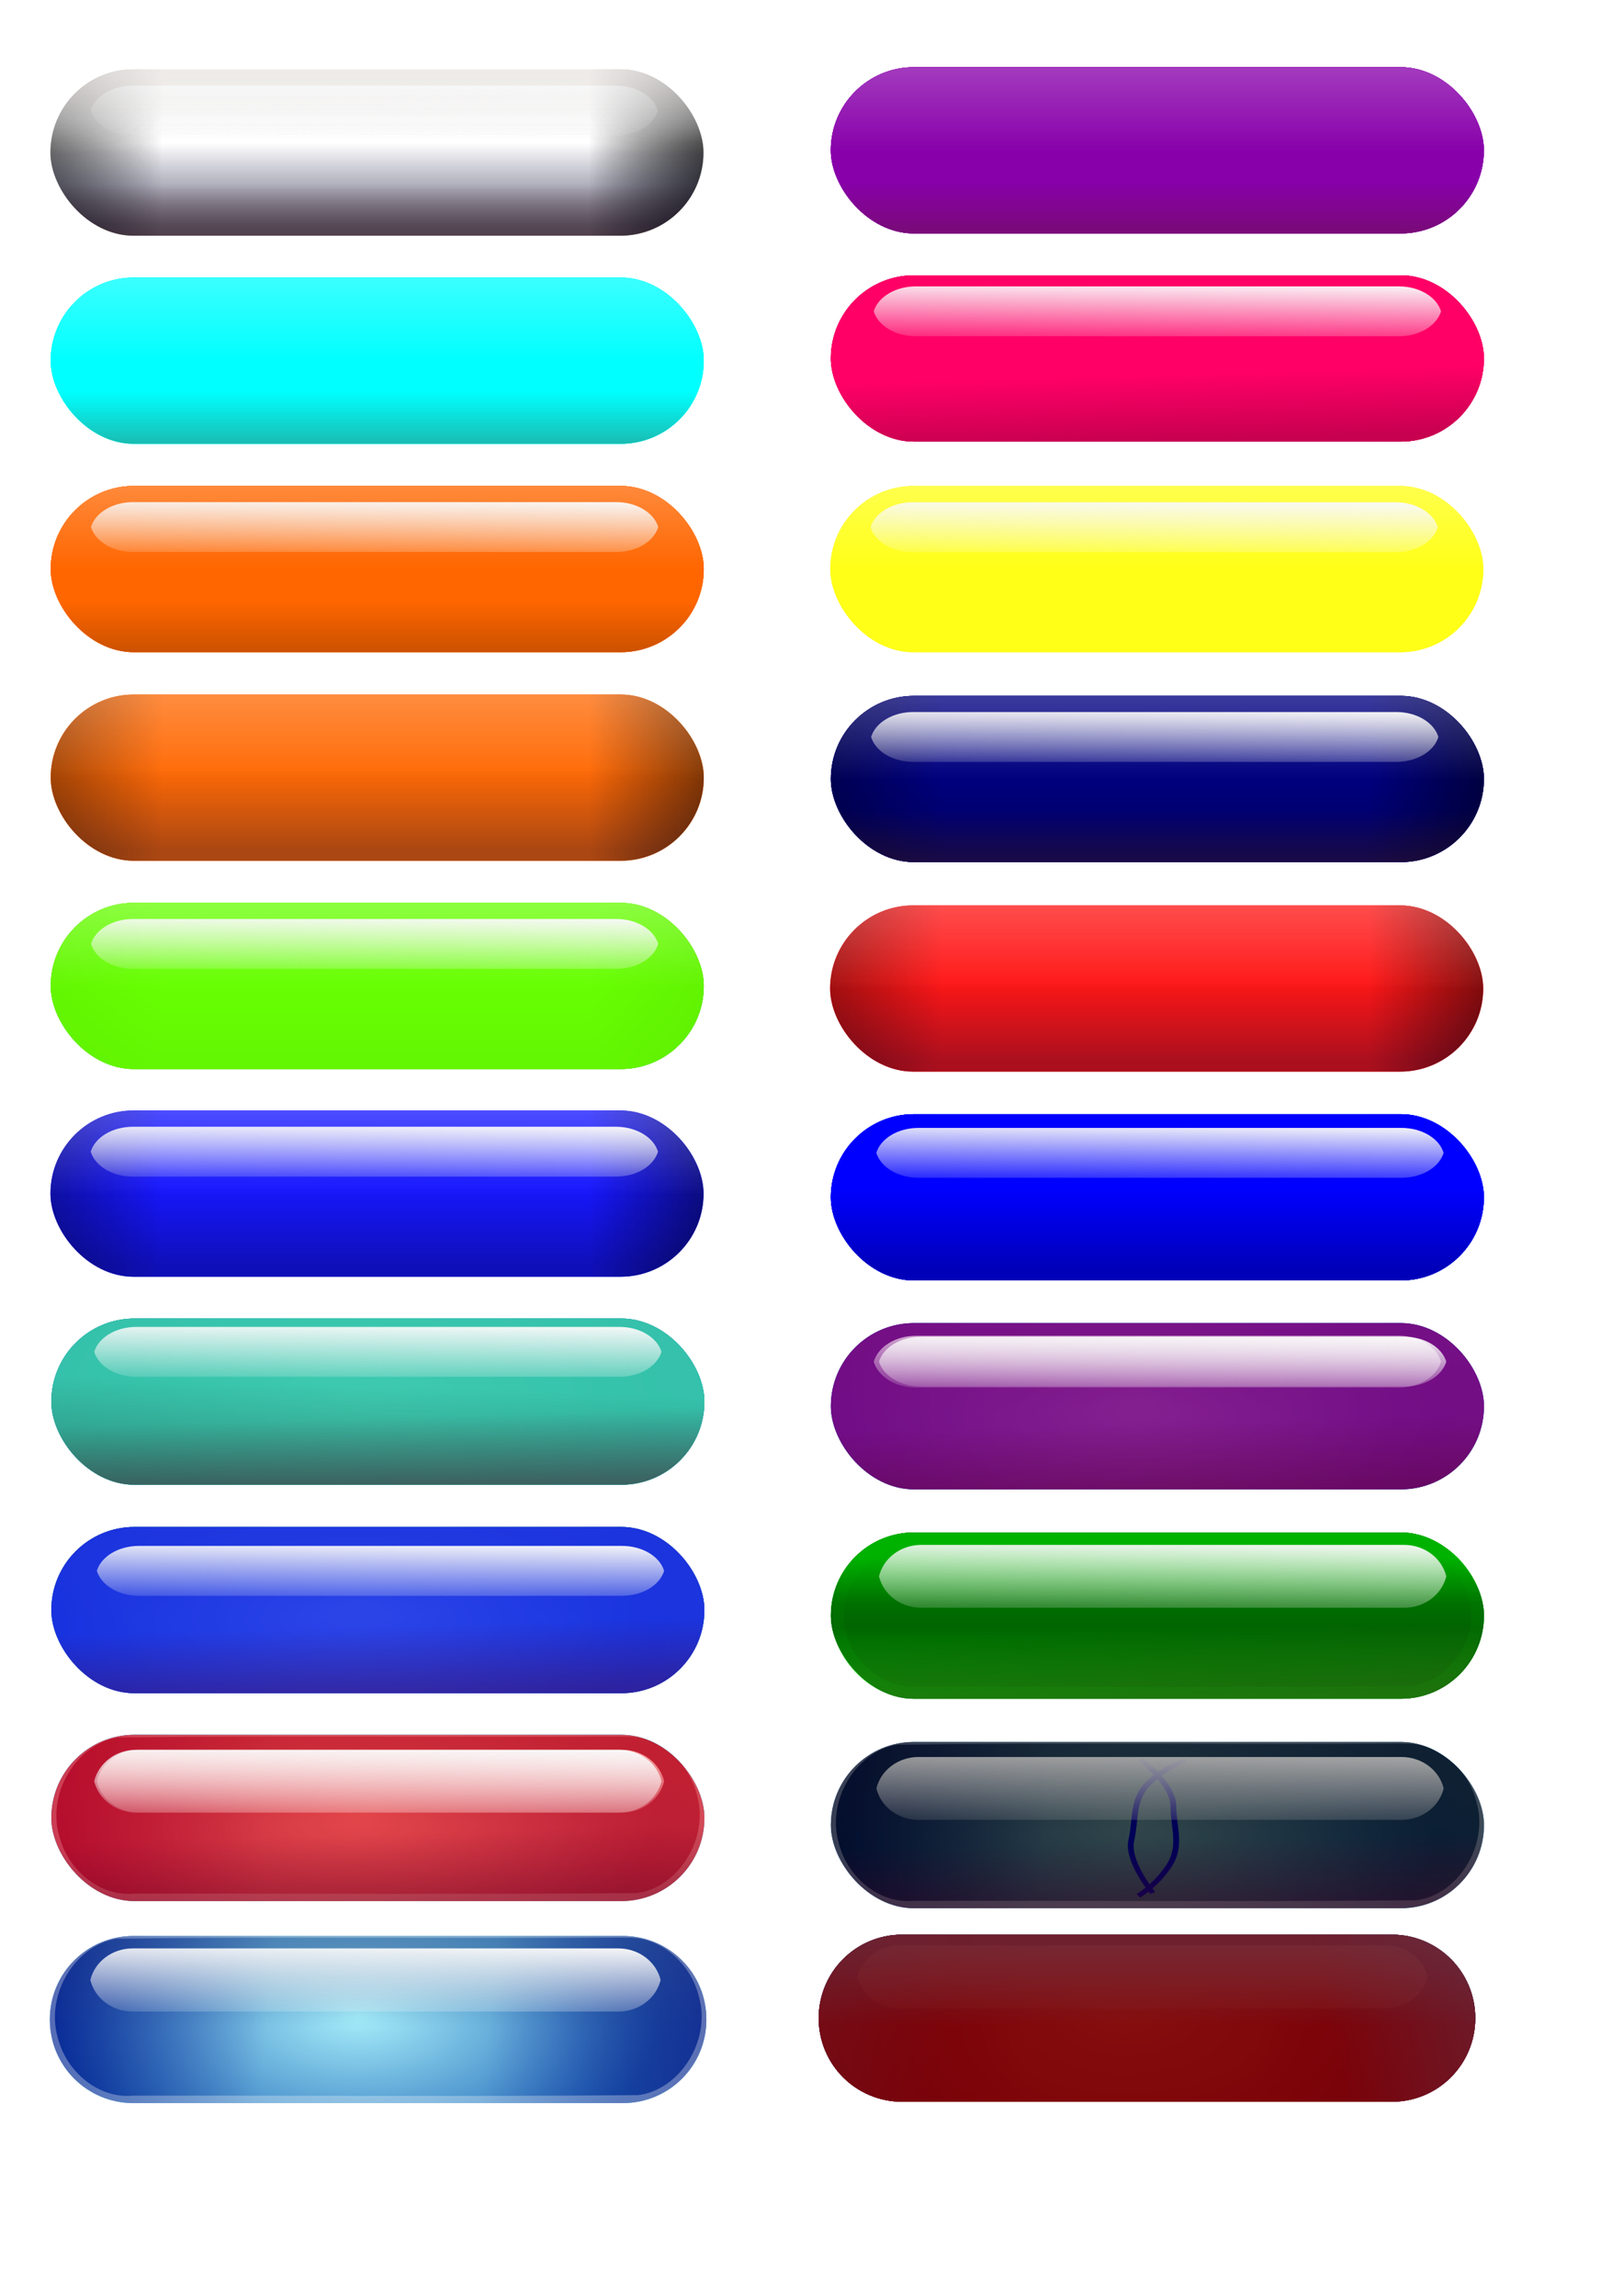 <?xml version="1.0"?>
<svg xmlns:rdf="http://www.w3.org/1999/02/22-rdf-syntax-ns#" xmlns="http://www.w3.org/2000/svg" xmlns:cc="http://creativecommons.org/ns#" xmlns:xlink="http://www.w3.org/1999/xlink" xmlns:dc="http://purl.org/dc/elements/1.1/" xmlns:svg="http://www.w3.org/2000/svg" id="svg12836" height="297mm" width="210mm" version="1.1">
  <defs id="defs3">
    <linearGradient id="linearGradient12762" y2="-7129.7" xlink:href="#linearGradient11124" gradientUnits="userSpaceOnUse" x2="863.88" gradientTransform="translate(1.125 -283.46)" y1="-7129.7" x1="976.36"/>
    <linearGradient id="linearGradient11124">
      <stop id="stop11126" offset="0"/>
      <stop id="stop11128" stop-opacity="0" offset="1"/>
    </linearGradient>
    <linearGradient id="linearGradient12764" y2="-7323.2" xlink:href="#linearGradient11124" gradientUnits="userSpaceOnUse" x2="483.68" gradientTransform="translate(14.623 -87.737)" y1="-7325.4" x1="330.7"/>
    <linearGradient id="linearGradient12766" y2="6837.3" xlink:href="#linearGradient11046" gradientUnits="userSpaceOnUse" x2="-825.63" gradientTransform="translate(127.11 584.92)" y1="6767.5" x1="-825.63"/>
    <linearGradient id="linearGradient11046">
      <stop id="stop11048" stop-color="#00002b" offset="0"/>
      <stop id="stop11050" stop-color="#00002b" stop-opacity="0" offset="1"/>
    </linearGradient>
    <linearGradient id="linearGradient12768" y2="6931.7" gradientUnits="userSpaceOnUse" x2="-863.88" gradientTransform="translate(278.96 -407.19)" y1="7105" x1="-863.88">
      <stop id="stop11110" stop-color="#fff" offset="0"/>
      <stop id="stop11112" stop-color="#fff" stop-opacity="0" offset="1"/>
    </linearGradient>
    <linearGradient id="linearGradient12770" y2="-5461.6" xlink:href="#linearGradient9788" gradientUnits="userSpaceOnUse" x2="289.08" gradientTransform="matrix(1.048 0 0 .778 309.12 -2278.3)" y1="-5538.1" x1="290.21"/>
    <linearGradient id="linearGradient9788">
      <stop id="stop9790" stop-color="#f9f9f9" offset="0"/>
      <stop id="stop9792" stop-color="#f9f9f9" stop-opacity="0" offset="1"/>
    </linearGradient>
    <linearGradient id="linearGradient12772" y2="-8781" xlink:href="#linearGradient11357" gradientUnits="userSpaceOnUse" x2="931.37" gradientTransform="translate(-622.6 -193.89)" y1="-8652.7" x1="931.37"/>
    <linearGradient id="linearGradient11357">
      <stop id="stop11359" stop-color="#520" offset="0"/>
      <stop id="stop11361" stop-color="#520" stop-opacity="0" offset="1"/>
    </linearGradient>
    <linearGradient id="linearGradient12788" y2="-7422.7" gradientUnits="userSpaceOnUse" y1="-7526.2" x2="680.81" x1="680.81">
      <stop id="stop11437" stop-color="#f2f2f2" offset="0"/>
      <stop id="stop11439" stop-color="#f2f2f2" stop-opacity="0" offset="1"/>
    </linearGradient>
    <linearGradient id="linearGradient12790" y2="-8781" xlink:href="#linearGradient11357" gradientUnits="userSpaceOnUse" x2="931.37" gradientTransform="translate(-1242.3 17810)" y1="-8652.7" x1="931.37"/>
    <linearGradient id="linearGradient12146" y2="-5476.2" xlink:href="#linearGradient9746" gradientUnits="userSpaceOnUse" x2="268.84" gradientTransform="translate(-656.78 -1219.7)" y1="-5545.9" x1="268.84"/>
    <linearGradient id="linearGradient9746">
      <stop id="stop9748" stop-color="#4373a1" offset="0"/>
      <stop id="stop9750" stop-color="#4373a1" stop-opacity="0" offset="1"/>
    </linearGradient>
    <linearGradient id="linearGradient12148" y2="-5479.6" xlink:href="#linearGradient9746" gradientUnits="userSpaceOnUse" x2="433.06" gradientTransform="translate(-656.78 -1219.7)" y1="-5511.1" x1="579.29"/>
    <linearGradient id="linearGradient12150" y2="-5476.2" xlink:href="#linearGradient9746" gradientUnits="userSpaceOnUse" x2="102.36" gradientTransform="translate(-656.78 -1219.7)" y1="-5496.4" x1="-13.498"/>
    <linearGradient id="linearGradient12154" y2="6931.7" xlink:href="#linearGradient10968" gradientUnits="userSpaceOnUse" x2="22.271" gradientTransform="translate(376.49 -244)" y1="6874.4" x1="20.68"/>
    <linearGradient id="linearGradient10968">
      <stop id="stop10970" stop-color="#502" offset="0"/>
      <stop id="stop10972" stop-color="#502" stop-opacity="0" offset="1"/>
    </linearGradient>
    <linearGradient id="linearGradient12156" y2="-5461.6" xlink:href="#linearGradient9788" gradientUnits="userSpaceOnUse" x2="289.08" gradientTransform="matrix(1.048 0 0 .778 -669.02 -2459.4)" y1="-5538.1" x1="290.21"/>
    <linearGradient id="linearGradient11887" y2="-8781" xlink:href="#linearGradient11357" gradientUnits="userSpaceOnUse" x2="931.37" gradientTransform="translate(-1286.8 446)" y1="-8652.7" x1="931.37"/>
    <linearGradient id="linearGradient11936" y2="-8781" xlink:href="#linearGradient11357" gradientUnits="userSpaceOnUse" x2="931.37" gradientTransform="translate(-1328.4 736.21)" y1="-8652.7" x1="931.37"/>
    <linearGradient id="linearGradient11721" y2="-8781" xlink:href="#linearGradient11357" gradientUnits="userSpaceOnUse" x2="931.37" gradientTransform="translate(-611.91 6.187)" y1="-8652.7" x1="931.37"/>
    <linearGradient id="linearGradient12830" y2="-8781" xlink:href="#linearGradient11357" gradientUnits="userSpaceOnUse" x2="931.37" gradientTransform="translate(-620.91 232.84)" y1="-8652.7" x1="931.37"/>
    <linearGradient id="linearGradient12058" y2="-5476.2" xlink:href="#linearGradient9746" gradientUnits="userSpaceOnUse" x2="268.84" gradientTransform="translate(-650.49 -1393)" y1="-5545.9" x1="268.84"/>
    <linearGradient id="linearGradient12060" y2="-5479.6" xlink:href="#linearGradient9746" gradientUnits="userSpaceOnUse" x2="433.06" gradientTransform="translate(-650.49 -1393)" y1="-5511.1" x1="579.29"/>
    <linearGradient id="linearGradient12062" y2="-5476.2" xlink:href="#linearGradient9746" gradientUnits="userSpaceOnUse" x2="102.36" gradientTransform="translate(-650.49 -1393)" y1="-5496.4" x1="-13.498"/>
    <linearGradient id="linearGradient12066" y2="6837.3" xlink:href="#linearGradient11046" gradientUnits="userSpaceOnUse" x2="-825.63" gradientTransform="translate(1183.3 46.119)" y1="6767.5" x1="-825.63"/>
    <linearGradient id="linearGradient12068" y2="-5461.6" xlink:href="#linearGradient9788" gradientUnits="userSpaceOnUse" x2="289.08" gradientTransform="matrix(1.048 0 0 .778 -660.49 -2630.4)" y1="-5538.1" x1="290.21"/>
    <linearGradient id="linearGradient12376" y2="-5476.2" xlink:href="#linearGradient9746" gradientUnits="userSpaceOnUse" x2="268.84" gradientTransform="translate(-701.62 -43.867)" y1="-5545.9" x1="268.84"/>
    <linearGradient id="linearGradient12378" y2="-5479.6" xlink:href="#linearGradient9746" gradientUnits="userSpaceOnUse" x2="433.06" gradientTransform="translate(-701.62 -43.867)" y1="-5511.1" x1="579.29"/>
    <linearGradient id="linearGradient12380" y2="-5476.2" xlink:href="#linearGradient9746" gradientUnits="userSpaceOnUse" x2="102.36" gradientTransform="translate(-701.62 -43.867)" y1="-5496.4" x1="-13.498"/>
    <radialGradient id="radialGradient12388" xlink:href="#linearGradient9798" gradientUnits="userSpaceOnUse" cy="-5798.4" cx="596.16" gradientTransform="matrix(.921 .003 -.002 .5 -1002 -2631.6)" r="280.65"/>
    <linearGradient id="linearGradient9798">
      <stop id="stop9800" stop-color="#fff" offset="0"/>
      <stop id="stop9802" stop-color="#000080" offset="1"/>
    </linearGradient>
    <linearGradient id="linearGradient12394" y2="-5498.7" xlink:href="#linearGradient9816" gradientUnits="userSpaceOnUse" x2="182.22" gradientTransform="translate(-700.5 -43.867)" y1="-5516.7" x1="-10.124"/>
    <linearGradient id="linearGradient9816">
      <stop id="stop9818" stop-color="#000080" offset="0"/>
      <stop id="stop9820" stop-color="#000080" stop-opacity="0" offset="1"/>
    </linearGradient>
    <filter id="filter9897" color-interpolation-filters="sRGB">
      <feGaussianBlur id="feGaussianBlur9899" stdDeviation="3.521"/>
    </filter>
    <linearGradient id="linearGradient12396" y2="-5461.6" xlink:href="#linearGradient9788" gradientUnits="userSpaceOnUse" x2="289.08" gradientTransform="matrix(1.048 0 0 .98 -711.62 -161.9)" y1="-5538.1" x1="290.21"/>
    <linearGradient id="linearGradient12398" y2="-5461.6" xlink:href="#linearGradient9788" gradientUnits="userSpaceOnUse" x2="289.08" gradientTransform="matrix(1.048 0 0 .98 -713.87 -161.9)" y1="-5538.1" x1="290.21"/>
    <linearGradient id="linearGradient12400" y2="6931.7" xlink:href="#linearGradient10968" gradientUnits="userSpaceOnUse" x2="22.271" gradientTransform="translate(421.34 -1419.9)" y1="6874.4" x1="20.68"/>
    <linearGradient id="linearGradient12327" y2="-5476.2" xlink:href="#linearGradient9746" gradientUnits="userSpaceOnUse" x2="268.84" gradientTransform="translate(-701.62 -226.8)" y1="-5545.9" x1="268.84"/>
    <linearGradient id="linearGradient12329" y2="-5479.6" xlink:href="#linearGradient9746" gradientUnits="userSpaceOnUse" x2="433.06" gradientTransform="translate(-701.62 -226.8)" y1="-5511.1" x1="579.29"/>
    <linearGradient id="linearGradient12331" y2="-5476.2" xlink:href="#linearGradient9746" gradientUnits="userSpaceOnUse" x2="102.36" gradientTransform="translate(-701.62 -226.8)" y1="-5496.4" x1="-13.498"/>
    <radialGradient id="radialGradient12339" xlink:href="#linearGradient9798" gradientUnits="userSpaceOnUse" cy="-5798.4" cx="596.16" gradientTransform="matrix(.921 .003 -.002 .5 -1002 -2814.5)" r="280.65"/>
    <linearGradient id="linearGradient12345" y2="-5498.7" xlink:href="#linearGradient9816" gradientUnits="userSpaceOnUse" x2="182.22" gradientTransform="translate(-700.5 -226.8)" y1="-5516.7" x1="-10.124"/>
    <filter id="filter10302" height="1.204" width="1.964" y="-.102" x="-.482" color-interpolation-filters="sRGB">
      <feGaussianBlur id="feGaussianBlur10304" stdDeviation="3.91"/>
    </filter>
    <linearGradient id="linearGradient12347" y2="-5461.6" xlink:href="#linearGradient9788" gradientUnits="userSpaceOnUse" x2="289.08" gradientTransform="matrix(1.048 0 0 .98 -711.62 -344.84)" y1="-5538.1" x1="290.21"/>
    <linearGradient id="linearGradient12351" y2="6931.7" xlink:href="#linearGradient10968" gradientUnits="userSpaceOnUse" x2="22.271" gradientTransform="translate(421.34 -1236.9)" y1="6874.4" x1="20.68"/>
    <linearGradient id="linearGradient12296" y2="-6053.6" gradientUnits="userSpaceOnUse" x2="-442.23" gradientTransform="translate(-2.385 244.18)" y1="-6142.7" x1="-442.23">
      <stop id="stop10666" offset="0"/>
      <stop id="stop10668" stop-opacity="0" offset="1"/>
    </linearGradient>
    <linearGradient id="linearGradient12298" y2="-6120.4" gradientUnits="userSpaceOnUse" x2="-426.32" gradientTransform="translate(-.794 242.59)" y1="-6180.8" x1="-426.32">
      <stop id="stop10674" stop-color="#0f0" offset="0"/>
      <stop id="stop10676" stop-color="#0f0" stop-opacity="0" offset="1"/>
    </linearGradient>
    <linearGradient id="linearGradient12300" y2="-5461.6" xlink:href="#linearGradient9788" gradientUnits="userSpaceOnUse" x2="289.08" gradientTransform="matrix(1.048 0 0 .98 -703.8 -526.05)" y1="-5538.1" x1="290.21"/>
    <linearGradient id="linearGradient12302" y2="6931.7" xlink:href="#linearGradient10968" gradientUnits="userSpaceOnUse" x2="22.271" gradientTransform="translate(415.77 -1058)" y1="6874.4" x1="20.68"/>
    <linearGradient id="linearGradient12258" y2="-5476.2" xlink:href="#linearGradient9746" gradientUnits="userSpaceOnUse" x2="268.84" gradientTransform="translate(-690.7 -625.41)" y1="-5545.9" x1="268.84"/>
    <linearGradient id="linearGradient12260" y2="-5479.6" xlink:href="#linearGradient9746" gradientUnits="userSpaceOnUse" x2="433.06" gradientTransform="translate(-690.7 -625.41)" y1="-5511.1" x1="579.29"/>
    <linearGradient id="linearGradient12262" y2="-5476.2" xlink:href="#linearGradient9746" gradientUnits="userSpaceOnUse" x2="102.36" gradientTransform="translate(-690.7 -625.41)" y1="-5496.4" x1="-13.498"/>
    <radialGradient id="radialGradient12270" xlink:href="#linearGradient9798" gradientUnits="userSpaceOnUse" cy="-5798.4" cx="596.16" gradientTransform="matrix(.921 .003 -.002 .5 -991.04 -3213.1)" r="280.65"/>
    <linearGradient id="linearGradient12276" y2="-5461.6" xlink:href="#linearGradient9788" gradientUnits="userSpaceOnUse" x2="289.08" gradientTransform="matrix(1.048 0 0 .806 -702.94 -1703.9)" y1="-5538.1" x1="290.21"/>
    <linearGradient id="linearGradient12278" y2="-5461.6" xlink:href="#linearGradient9788" gradientUnits="userSpaceOnUse" x2="289.08" gradientTransform="matrix(1.048 0 0 .778 -698.44 -1862.9)" y1="-5538.1" x1="290.21"/>
    <linearGradient id="linearGradient12280" y2="6931.7" xlink:href="#linearGradient10968" gradientUnits="userSpaceOnUse" x2="22.271" gradientTransform="translate(410.42 -838.33)" y1="6874.4" x1="20.68"/>
    <linearGradient id="linearGradient12216" y2="-5476.2" xlink:href="#linearGradient9746" gradientUnits="userSpaceOnUse" x2="268.84" gradientTransform="translate(-685.13 -823.86)" y1="-5545.9" x1="268.84"/>
    <linearGradient id="linearGradient12218" y2="-5479.6" xlink:href="#linearGradient9746" gradientUnits="userSpaceOnUse" x2="433.06" gradientTransform="translate(-685.13 -823.86)" y1="-5511.1" x1="579.29"/>
    <linearGradient id="linearGradient12220" y2="-5476.2" xlink:href="#linearGradient9746" gradientUnits="userSpaceOnUse" x2="102.36" gradientTransform="translate(-685.13 -823.86)" y1="-5496.4" x1="-13.498"/>
    <radialGradient id="radialGradient12228" xlink:href="#linearGradient9798" gradientUnits="userSpaceOnUse" cy="-5798.4" cx="596.16" gradientTransform="matrix(.921 .003 -.002 .5 -985.48 -3411.6)" r="280.65"/>
    <linearGradient id="linearGradient12234" y2="-5461.6" xlink:href="#linearGradient9788" gradientUnits="userSpaceOnUse" x2="289.08" gradientTransform="matrix(1.048 0 0 .778 -695.13 -2056.8)" y1="-5538.1" x1="290.21"/>
    <linearGradient id="linearGradient12236" y2="6931.7" xlink:href="#linearGradient10968" gradientUnits="userSpaceOnUse" x2="22.271" gradientTransform="translate(404.85 -639.88)" y1="6874.4" x1="20.68"/>
    <linearGradient id="linearGradient12177" y2="-5476.2" xlink:href="#linearGradient9746" gradientUnits="userSpaceOnUse" x2="268.84" gradientTransform="translate(-667.93 -1040.6)" y1="-5545.9" x1="268.84"/>
    <linearGradient id="linearGradient12179" y2="-5479.6" xlink:href="#linearGradient9746" gradientUnits="userSpaceOnUse" x2="433.06" gradientTransform="translate(-667.93 -1040.6)" y1="-5511.1" x1="579.29"/>
    <linearGradient id="linearGradient12181" y2="-5476.2" xlink:href="#linearGradient9746" gradientUnits="userSpaceOnUse" x2="102.36" gradientTransform="translate(-667.93 -1040.6)" y1="-5496.4" x1="-13.498"/>
    <radialGradient id="radialGradient12189" xlink:href="#linearGradient9798" gradientUnits="userSpaceOnUse" cy="-5798.4" cx="596.16" gradientTransform="matrix(.921 .003 -.002 .5 -968.27 -3628.3)" r="280.65"/>
    <linearGradient id="linearGradient12191" y2="6382.9" gradientUnits="userSpaceOnUse" x2="-154.3" gradientTransform="translate(567.4 154.3)" y1="6287.4" x1="-151.12">
      <stop id="stop10912" stop-color="#1c241f" offset="0"/>
      <stop id="stop10914" stop-color="#1c241f" stop-opacity="0" offset="1"/>
    </linearGradient>
    <linearGradient id="linearGradient12193" y2="-5461.6" xlink:href="#linearGradient9788" gradientUnits="userSpaceOnUse" x2="289.08" gradientTransform="matrix(1.048 0 0 .778 -680.17 -2282.6)" y1="-5538.1" x1="290.21"/>
    <linearGradient id="linearGradient12195" y2="6931.7" xlink:href="#linearGradient10968" gradientUnits="userSpaceOnUse" x2="22.271" gradientTransform="translate(387.64 -423.14)" y1="6874.4" x1="20.68"/>
    <linearGradient id="linearGradient12631" y2="-5476.2" xlink:href="#linearGradient9746" gradientUnits="userSpaceOnUse" x2="268.84" gradientTransform="translate(377.83 -2033.1)" y1="-5545.9" x1="268.84"/>
    <linearGradient id="linearGradient12628" y2="-5479.6" xlink:href="#linearGradient9746" gradientUnits="userSpaceOnUse" x2="433.06" gradientTransform="translate(377.83 -2033.1)" y1="-5511.1" x1="579.29"/>
    <linearGradient id="linearGradient12625" y2="-5476.2" xlink:href="#linearGradient9746" gradientUnits="userSpaceOnUse" x2="102.36" gradientTransform="translate(377.83 -2033.1)" y1="-5496.4" x1="-13.498"/>
    <radialGradient id="radialGradient12611" xlink:href="#linearGradient9798" gradientUnits="userSpaceOnUse" cy="-5798.4" cx="596.16" gradientTransform="matrix(.921 .003 -.002 .5 77.486 -4620.9)" r="280.65"/>
    <linearGradient id="linearGradient12602" y2="-5498.7" xlink:href="#linearGradient9816" gradientUnits="userSpaceOnUse" x2="182.22" gradientTransform="translate(378.95 -2033.1)" y1="-5516.7" x1="-10.124"/>
    <linearGradient id="linearGradient12599" y2="-5498.7" xlink:href="#linearGradient9816" gradientUnits="userSpaceOnUse" x2="182.22" gradientTransform="matrix(-1 0 0 -1 931.25 -12998)" y1="-5516.7" x1="-10.124"/>
    <linearGradient id="linearGradient14393" y2="-5461.6" xlink:href="#linearGradient9788" gradientUnits="userSpaceOnUse" x2="289.08" gradientTransform="matrix(1.048 0 0 .98 363.34 -2153.4)" y1="-5538.1" x1="290.21"/>
    <linearGradient id="linearGradient16656" y2="-5476.2" xlink:href="#linearGradient9746" gradientUnits="userSpaceOnUse" x2="268.84" gradientTransform="matrix(.572 0 0 .572 290.75 4362.6)" y1="-5545.9" x1="268.84"/>
    <linearGradient id="linearGradient16658" y2="-5479.6" xlink:href="#linearGradient9746" gradientUnits="userSpaceOnUse" x2="433.06" gradientTransform="matrix(.572 0 0 .572 290.75 4362.6)" y1="-5511.1" x1="579.29"/>
    <linearGradient id="linearGradient16660" y2="-5476.2" xlink:href="#linearGradient9746" gradientUnits="userSpaceOnUse" x2="102.36" gradientTransform="matrix(.572 0 0 .572 290.75 4362.6)" y1="-5496.4" x1="-13.498"/>
    <radialGradient id="radialGradient16668" xlink:href="#linearGradient9798" gradientUnits="userSpaceOnUse" cy="-5798.4" cx="596.16" gradientTransform="matrix(.527 .002 -.001 .286 118.94 2882.3)" r="280.65"/>
    <linearGradient id="linearGradient16674" y2="-5498.7" xlink:href="#linearGradient9816" gradientUnits="userSpaceOnUse" x2="182.22" gradientTransform="matrix(.572 0 0 .572 291.39 4362.6)" y1="-5516.7" x1="-10.124"/>
    <linearGradient id="linearGradient16676" y2="-5498.7" xlink:href="#linearGradient9816" gradientUnits="userSpaceOnUse" x2="182.22" gradientTransform="matrix(-.572 0 0 -.572 607.34 -1909.9)" y1="-5516.7" x1="-10.124"/>
    <linearGradient id="linearGradient16678" y2="-5461.6" xlink:href="#linearGradient9788" gradientUnits="userSpaceOnUse" x2="289.08" gradientTransform="matrix(.6 0 0 .56 281.56 4292.9)" y1="-5538.1" x1="290.21"/>
  </defs>
  <g id="layer1">
    <g id="g16704">
      <g id="g12634" transform="matrix(.572 0 0 .572 -189.81 5286.3)">
        <path id="rect9742" opacity=".55" d="m445.88-7586.9h418.44c39.571 0 71.427 31.856 71.427 71.427s-31.857 71.427-71.427 71.427h-418.44c-39.571 0-71.427-31.857-71.427-71.427 0-39.571 31.857-71.427 71.427-71.427z" fill="#26d3f1"/>
        <path id="rect9744" opacity=".55" d="m445.88-7586.9h418.44c39.571 0 71.427 31.856 71.427 71.427s-31.857 71.427-71.427 71.427h-418.44c-39.571 0-71.427-31.857-71.427-71.427 0-39.571 31.857-71.427 71.427-71.427z" fill="url(#linearGradient12631)"/>
        <path id="rect9754" opacity=".55" d="m445.88-7586.9h418.44c39.571 0 71.427 31.856 71.427 71.427s-31.857 71.427-71.427 71.427h-418.44c-39.571 0-71.427-31.857-71.427-71.427 0-39.571 31.857-71.427 71.427-71.427z" fill="url(#linearGradient12628)"/>
        <path id="rect9758" opacity=".55" d="m445.88-7586.9h418.44c39.571 0 71.427 31.856 71.427 71.427s-31.857 71.427-71.427 71.427h-418.44c-39.571 0-71.427-31.857-71.427-71.427 0-39.571 31.857-71.427 71.427-71.427z" fill="url(#linearGradient12625)"/>
        <path id="rect9762" opacity=".55" d="m445.88-7586.9h418.44c39.571 0 71.427 31.856 71.427 71.427s-31.857 71.427-71.427 71.427h-418.44c-39.571 0-71.427-31.857-71.427-71.427 0-39.571 31.857-71.427 71.427-71.427z" fill="#26d3f1"/>
        <path id="rect9764" opacity=".55" d="m445.88-7586.9h418.44c39.571 0 71.427 31.856 71.427 71.427s-31.857 71.427-71.427 71.427h-418.44c-39.571 0-71.427-31.857-71.427-71.427 0-39.571 31.857-71.427 71.427-71.427z" fill="url(#linearGradient12631)"/>
        <path id="rect9766" opacity=".55" d="m445.88-7586.9h418.44c39.571 0 71.427 31.856 71.427 71.427s-31.857 71.427-71.427 71.427h-418.44c-39.571 0-71.427-31.857-71.427-71.427 0-39.571 31.857-71.427 71.427-71.427z" fill="url(#linearGradient12628)"/>
        <path id="rect9768" opacity=".55" d="m445.88-7586.9h418.44c39.571 0 71.427 31.856 71.427 71.427s-31.857 71.427-71.427 71.427h-418.44c-39.571 0-71.427-31.857-71.427-71.427 0-39.571 31.857-71.427 71.427-71.427z" fill="url(#linearGradient12625)"/>
        <path id="rect9770" opacity=".55" d="m445.88-7586.9h418.44c39.571 0 71.427 31.856 71.427 71.427s-31.857 71.427-71.427 71.427h-418.44c-39.571 0-71.427-31.857-71.427-71.427 0-39.571 31.857-71.427 71.427-71.427z" fill="#26d3f1"/>
        <path id="rect9796" opacity=".55" d="m445.88-7586.9h418.44c39.571 0 71.427 31.856 71.427 71.427s-31.857 71.427-71.427 71.427h-418.44c-39.571 0-71.427-31.857-71.427-71.427 0-39.571 31.857-71.427 71.427-71.427z" fill="url(#radialGradient12611)"/>
        <path id="rect9772" opacity=".55" d="m445.88-7586.9h418.44c39.571 0 71.427 31.856 71.427 71.427s-31.857 71.427-71.427 71.427h-418.44c-39.571 0-71.427-31.857-71.427-71.427 0-39.571 31.857-71.427 71.427-71.427z" fill="url(#linearGradient12631)"/>
        <path id="rect9774" opacity=".55" d="m445.88-7586.9h418.44c39.571 0 71.427 31.856 71.427 71.427s-31.857 71.427-71.427 71.427h-418.44c-39.571 0-71.427-31.857-71.427-71.427 0-39.571 31.857-71.427 71.427-71.427z" fill="url(#linearGradient12628)"/>
        <path id="rect9776" opacity=".55" d="m445.88-7586.9h418.44c39.571 0 71.427 31.856 71.427 71.427s-31.857 71.427-71.427 71.427h-418.44c-39.571 0-71.427-31.857-71.427-71.427 0-39.571 31.857-71.427 71.427-71.427z" fill="url(#linearGradient12602)"/>
        <path id="rect9826" opacity=".55" d="m864.32-7444.1h-418.44c-39.571 0-71.427-31.857-71.427-71.427 0-39.571 31.857-71.427 71.427-71.427h418.44c39.571 0 71.427 31.856 71.427 71.427s-31.857 71.427-71.427 71.427z" fill="url(#linearGradient12599)"/>
        <path id="rect9840" opacity=".55" d="m66.915-5554.9c-39.571 0-71.406 31.867-71.406 71.437 0 39.571 31.836 71.438 71.406 71.438h418.44c39.571 0 71.438-31.867 71.438-71.438s-31.867-71.437-71.438-71.437h-418.44zm412.84 9.812c1.599 0.012 3.183 0.053 4.781 0.125 27.818-1.121 53.783 19.75 60.562 46.438 9.948 33.791-16.346 71.912-50.969 75.969-141.23 1.202-282.46 0.22-423.69 0.438-28.755 2.495-56.233-18.573-63.219-46.219-9.796-33.336 15.606-71.099 49.719-75.875 139.3-1.698 278.67-0.01 418-0.844 1.599-0.025 3.213-0.043 4.812-0.031z" transform="matrix(1.02 0 0 1.099 373.58 -1491.5)" filter="url(#filter9897)" fill="#fff"/>
        <path id="rect9783" fill="url(#linearGradient14393)" d="m445.31-7576.3c-17.738 0-32.498 11.511-36.234 27 3.737 15.489 18.497 27 36.234 27h415.09c17.739 0 32.499-11.51 36.234-27-3.736-15.49-18.495-27-36.234-27h-415.09z"/>
      </g>
      <g id="g12158" transform="matrix(.569 0 0 .569 407.07 4396.9)">
        <rect id="rect10858" opacity=".55" ry="71.427" height="142.85" width="561.29" y="-6594.4" x="-671.3" fill="#26d3f1"/>
        <rect id="rect10860" opacity=".55" ry="71.427" height="142.85" width="561.29" y="-6594.4" x="-671.3" fill="url(#linearGradient12177)"/>
        <rect id="rect10862" opacity=".55" ry="71.427" height="142.85" width="561.29" y="-6594.4" x="-671.3" fill="url(#linearGradient12179)"/>
        <rect id="rect10864" opacity=".55" ry="71.427" height="142.85" width="561.29" y="-6594.4" x="-671.3" fill="url(#linearGradient12181)"/>
        <rect id="rect10866" opacity=".55" ry="71.427" height="142.85" width="561.29" y="-6594.4" x="-671.3" fill="#26d3f1"/>
        <rect id="rect10868" opacity=".55" ry="71.427" height="142.85" width="561.29" y="-6594.4" x="-671.3" fill="url(#linearGradient12177)"/>
        <rect id="rect10870" opacity=".55" ry="71.427" height="142.85" width="561.29" y="-6594.4" x="-671.3" fill="url(#linearGradient12179)"/>
        <rect id="rect10872" opacity=".55" ry="71.427" height="142.85" width="561.29" y="-6594.4" x="-671.3" fill="url(#linearGradient12181)"/>
        <rect id="rect10874" opacity=".55" ry="71.427" height="142.85" width="561.29" y="-6594.4" x="-671.3" fill="#26d3f1"/>
        <rect id="rect10876" opacity=".55" ry="71.427" height="142.85" width="561.29" y="-6594.4" x="-671.3" fill="url(#radialGradient12189)"/>
        <rect id="rect10878" opacity=".55" ry="71.427" height="142.85" width="561.29" y="-6594.4" x="-671.3" fill="#37c8ab"/>
        <rect id="rect10880" opacity=".55" ry="71.427" height="142.85" width="561.29" y="-6594.4" x="-671.3" fill="#37c8ab"/>
        <rect id="rect10882" opacity=".55" ry="71.427" height="142.85" width="561.29" y="-6594.4" x="-671.3" fill="#37c8ab"/>
        <rect id="rect10884" opacity=".55" transform="scale(-1)" ry="71.427" width="561.29" y="6451.6" x="110.01" height="142.85" fill="url(#linearGradient12191)"/>
        <rect id="rect10886" opacity=".33" transform="scale(-1)" ry="71.427" width="561.29" y="6451.6" x="110.01" height="142.85" fill="#37c8ab"/>
        <path id="path10888" fill="url(#linearGradient12193)" d="m-598.2-6587.2c-17.738 0-32.498 9.137-36.234 21.432 3.737 12.295 18.497 21.432 36.234 21.432h415.09c17.739 0 32.499-9.136 36.234-21.432-3.736-12.296-18.495-21.432-36.234-21.432h-415.09z"/>
        <rect id="rect10946" opacity=".33" transform="scale(-1)" ry="71.427" width="561.29" y="6451.6" x="110.01" height="142.85" fill="url(#linearGradient12195)"/>
      </g>
      <g id="g12197" transform="matrix(.569 0 0 .569 416.86 4375.5)">
        <rect id="rect10802" opacity=".55" ry="71.427" height="142.85" width="561.29" y="-6377.7" x="-688.51" fill="#26d3f1"/>
        <rect id="rect10804" opacity=".55" ry="71.427" height="142.85" width="561.29" y="-6377.7" x="-688.51" fill="url(#linearGradient12216)"/>
        <rect id="rect10806" opacity=".55" ry="71.427" height="142.85" width="561.29" y="-6377.7" x="-688.51" fill="url(#linearGradient12218)"/>
        <rect id="rect10808" opacity=".55" ry="71.427" height="142.85" width="561.29" y="-6377.7" x="-688.51" fill="url(#linearGradient12220)"/>
        <rect id="rect10810" opacity=".55" ry="71.427" height="142.85" width="561.29" y="-6377.7" x="-688.51" fill="#26d3f1"/>
        <rect id="rect10812" opacity=".55" ry="71.427" height="142.85" width="561.29" y="-6377.7" x="-688.51" fill="url(#linearGradient12216)"/>
        <rect id="rect10814" opacity=".55" ry="71.427" height="142.85" width="561.29" y="-6377.7" x="-688.51" fill="url(#linearGradient12218)"/>
        <rect id="rect10816" opacity=".55" ry="71.427" height="142.85" width="561.29" y="-6377.7" x="-688.51" fill="url(#linearGradient12220)"/>
        <rect id="rect10818" opacity=".55" ry="71.427" height="142.85" width="561.29" y="-6377.7" x="-688.51" fill="#26d3f1"/>
        <rect id="rect10820" opacity=".55" ry="71.427" height="142.85" width="561.29" y="-6377.7" x="-688.51" fill="url(#radialGradient12228)"/>
        <rect id="rect10822" opacity=".55" ry="71.427" height="142.85" width="561.29" y="-6377.7" x="-688.51" fill="url(#linearGradient12216)"/>
        <rect id="rect10824" opacity=".55" ry="71.427" height="142.85" width="561.29" y="-6377.7" x="-688.51" fill="url(#linearGradient12218)"/>
        <rect id="rect10826" opacity=".55" ry="71.427" height="142.85" width="561.29" y="-6377.7" x="-688.51" fill="#800080"/>
        <rect id="rect10828" opacity=".55" transform="scale(-1)" ry="71.427" width="561.29" y="6234.8" x="127.21" height="142.85" fill="#06f"/>
        <rect id="rect10832" opacity=".33" transform="scale(-1)" ry="71.427" width="561.29" y="6234.8" x="127.21" height="142.85" fill="#00f"/>
        <path id="path10834" fill="url(#linearGradient12234)" d="m-613.16-6361.4c-17.738 0-32.498 9.137-36.234 21.432 3.737 12.295 18.497 21.432 36.234 21.432h415.09c17.739 0 32.499-9.136 36.234-21.432-3.736-12.296-18.495-21.432-36.234-21.432h-415.09z"/>
        <rect id="rect10982" opacity=".33" transform="scale(-1)" ry="71.427" width="561.29" y="6234.8" x="127.21" height="142.85" fill="url(#linearGradient12236)"/>
      </g>
      <g id="g12238" transform="matrix(.569 0 0 .569 801.25 4162.9)">
        <rect id="rect10680" opacity=".55" ry="71.427" height="142.85" width="561.29" y="-6179.2" x="-694.08" fill="#26d3f1"/>
        <rect id="rect10682" opacity=".55" ry="71.427" height="142.85" width="561.29" y="-6179.2" x="-694.08" fill="url(#linearGradient12258)"/>
        <rect id="rect10684" opacity=".55" ry="71.427" height="142.85" width="561.29" y="-6179.2" x="-694.08" fill="url(#linearGradient12260)"/>
        <rect id="rect10686" opacity=".55" ry="71.427" height="142.85" width="561.29" y="-6179.2" x="-694.08" fill="url(#linearGradient12262)"/>
        <rect id="rect10688" opacity=".55" ry="71.427" height="142.85" width="561.29" y="-6179.2" x="-694.08" fill="#26d3f1"/>
        <rect id="rect10690" opacity=".55" ry="71.427" height="142.85" width="561.29" y="-6179.2" x="-694.08" fill="url(#linearGradient12258)"/>
        <rect id="rect10692" opacity=".55" ry="71.427" height="142.85" width="561.29" y="-6179.2" x="-694.08" fill="url(#linearGradient12260)"/>
        <rect id="rect10694" opacity=".55" ry="71.427" height="142.85" width="561.29" y="-6179.2" x="-694.08" fill="url(#linearGradient12262)"/>
        <rect id="rect10696" opacity=".55" ry="71.427" height="142.85" width="561.29" y="-6179.2" x="-694.08" fill="#26d3f1"/>
        <rect id="rect10698" opacity=".55" ry="71.427" height="142.85" width="561.29" y="-6179.2" x="-694.08" fill="url(#radialGradient12270)"/>
        <rect id="rect10700" opacity=".55" ry="71.427" height="142.85" width="561.29" y="-6179.2" x="-694.08" fill="url(#linearGradient12258)"/>
        <rect id="rect10702" opacity=".55" ry="71.427" height="142.85" width="561.29" y="-6179.2" x="-694.08" fill="url(#linearGradient12260)"/>
        <rect id="rect10704" opacity=".55" ry="71.427" height="142.85" width="561.29" y="-6179.2" x="-694.08" fill="#800080"/>
        <rect id="rect10706" opacity=".55" transform="scale(-1)" ry="71.427" width="561.29" y="6036.4" x="132.78" height="142.85" fill="#800080"/>
        <path id="path10712" fill="url(#linearGradient12276)" d="m-620.97-6168.3c-17.738 0-32.498 9.476-36.234 22.228 3.737 12.752 18.497 22.228 36.234 22.228h415.09c17.739 0 32.499-9.475 36.234-22.228-3.736-12.752-18.495-22.228-36.234-22.228h-415.09z"/>
        <rect id="rect10714" opacity=".33" transform="scale(-1)" ry="71.427" width="561.29" y="6036.4" x="132.78" height="142.85" fill="#800080"/>
        <path id="path10716" fill="url(#linearGradient12278)" d="m-616.47-6167.5c-17.738 0-32.498 9.137-36.234 21.432 3.737 12.295 18.497 21.432 36.234 21.432h415.09c17.739 0 32.499-9.136 36.234-21.432-3.736-12.296-18.495-21.432-36.234-21.432h-415.09z"/>
        <rect id="rect10986" opacity=".33" transform="scale(-1)" ry="71.427" width="561.29" y="6036.4" x="132.78" height="142.85" fill="url(#linearGradient12280)"/>
      </g>
      <g id="g12282" transform="matrix(.569 0 0 .569 804.3 4140.3)">
        <rect id="rect10618" opacity=".55" ry="71.427" height="142.85" width="561.29" y="-5959.6" x="-699.43" fill="#0f0"/>
        <rect id="rect10620" opacity=".55" ry="71.427" height="142.85" width="561.29" y="-5959.6" x="-699.43" fill="#0f0"/>
        <rect id="rect10622" opacity=".55" ry="71.427" height="142.85" width="561.29" y="-5959.6" x="-699.43" fill="#0f0"/>
        <rect id="rect10624" opacity=".55" ry="71.427" height="142.85" width="561.29" y="-5959.6" x="-699.43" fill="#0f0"/>
        <rect id="rect10626" opacity=".55" transform="scale(-1)" ry="71.427" width="561.29" y="5816.7" x="138.14" height="142.85"/>
        <path id="path10628" opacity=".55" d="m66.915-5554.9c-39.571 0-71.406 31.867-71.406 71.437 0 39.571 31.836 71.438 71.406 71.438h418.44c39.571 0 71.438-31.867 71.438-71.438s-31.867-71.437-71.438-71.437h-418.44zm412.84 9.812c1.599 0.012 3.183 0.053 4.781 0.125 27.818-1.121 53.783 19.75 60.562 46.438 9.948 33.791-16.346 71.912-50.969 75.969-141.23 1.202-282.46 0.22-423.69 0.438-28.755 2.495-56.233-18.573-63.219-46.219-9.796-33.336 15.606-71.099 49.719-75.875 139.3-1.698 278.67-0.01 418-0.844 1.599-0.025 3.213-0.043 4.812-0.031z" transform="matrix(.995 0 0 .989 -693.47 -464.72)" filter="url(#filter9897)" fill="#0f0"/>
        <rect id="rect10636" opacity=".33" transform="scale(-1)" ry="71.427" width="561.29" y="5816.7" x="138.14" height="142.85"/>
        <rect id="rect10616" opacity=".55" ry="71.427" height="142.85" width="561.29" y="-5959.6" x="-699.43" fill="#0f0"/>
        <rect id="rect10614" opacity=".55" ry="71.427" height="142.85" width="561.29" y="-5959.6" x="-699.43" fill="url(#linearGradient12296)"/>
        <rect id="rect10612" opacity=".55" ry="71.427" height="142.85" width="561.29" y="-5959.6" x="-699.43" fill="url(#linearGradient12298)"/>
        <path id="path10634" fill="url(#linearGradient12300)" d="m-621.83-5948.9c-17.738 0-32.498 11.511-36.234 27 3.737 15.489 18.497 27 36.234 27h415.09c17.739 0 32.499-11.51 36.234-27-3.736-15.49-18.495-27-36.234-27h-415.09z"/>
        <rect id="rect10990" opacity=".33" transform="scale(-1)" ry="71.427" width="561.29" y="5816.7" x="138.14" height="142.85" fill="url(#linearGradient12302)"/>
      </g>
      <g id="g12304" transform="matrix(.569 0 0 .569 807.47 4140.9)">
        <rect id="rect10478" opacity=".55" ry="71.427" height="142.85" width="561.29" y="-5780.6" x="-705" fill="#26d3f1"/>
        <rect id="rect10480" opacity=".55" ry="71.427" height="142.85" width="561.29" y="-5780.6" x="-705" fill="url(#linearGradient12327)"/>
        <rect id="rect10482" opacity=".55" ry="71.427" height="142.85" width="561.29" y="-5780.6" x="-705" fill="url(#linearGradient12329)"/>
        <rect id="rect10484" opacity=".55" ry="71.427" height="142.85" width="561.29" y="-5780.6" x="-705" fill="url(#linearGradient12331)"/>
        <rect id="rect10486" opacity=".55" ry="71.427" height="142.85" width="561.29" y="-5780.6" x="-705" fill="#26d3f1"/>
        <rect id="rect10488" opacity=".55" ry="71.427" height="142.85" width="561.29" y="-5780.6" x="-705" fill="url(#linearGradient12327)"/>
        <rect id="rect10490" opacity=".55" ry="71.427" height="142.85" width="561.29" y="-5780.6" x="-705" fill="url(#linearGradient12329)"/>
        <rect id="rect10492" opacity=".55" ry="71.427" height="142.85" width="561.29" y="-5780.6" x="-705" fill="url(#linearGradient12331)"/>
        <rect id="rect10494" opacity=".55" ry="71.427" height="142.85" width="561.29" y="-5780.6" x="-705" fill="#26d3f1"/>
        <rect id="rect10496" opacity=".55" ry="71.427" height="142.85" width="561.29" y="-5780.6" x="-705" fill="url(#radialGradient12339)"/>
        <rect id="rect10498" opacity=".55" ry="71.427" height="142.85" width="561.29" y="-5780.6" x="-705" fill="url(#linearGradient12327)"/>
        <rect id="rect10500" opacity=".55" ry="71.427" height="142.85" width="561.29" y="-5780.6" x="-705" fill="url(#linearGradient12329)"/>
        <rect id="rect10502" opacity=".55" ry="71.427" height="142.85" width="561.29" y="-5780.6" x="-705" fill="url(#linearGradient12345)"/>
        <rect id="rect10504" opacity=".55" transform="scale(-1)" ry="71.427" width="561.29" y="5637.8" x="143.7" height="142.85"/>
        <path id="path10506" opacity=".55" d="m66.915-5554.9c-39.571 0-71.406 31.867-71.406 71.437 0 39.571 31.836 71.438 71.406 71.438h418.44c39.571 0 71.438-31.867 71.438-71.438s-31.867-71.437-71.438-71.437h-418.44zm412.84 9.812c1.599 0.012 3.183 0.053 4.781 0.125 27.818-1.121 53.783 19.75 60.562 46.438 9.948 33.791-16.346 71.912-50.969 75.969-141.23 1.202-282.46 0.22-423.69 0.438-28.755 2.495-56.233-18.573-63.219-46.219-9.796-33.336 15.606-71.099 49.719-75.875 139.3-1.698 278.67-0.01 418-0.844 1.599-0.025 3.213-0.043 4.812-0.031z" transform="matrix(1.02 0 0 1.099 -705.87 314.79)" filter="url(#filter9897)" fill="#fff"/>
        <path id="path10508" d="m478.31-5573.8s16.873 16.873 16.873 31.496 4.499 26.996-2.25 40.494c-6.749 13.498-15.748 20.247-15.748 20.247" transform="matrix(1.67 0 0 1.271 -1237.6 1318.6)" filter="url(#filter10302)" stroke="#000080" stroke-width="3" fill="none"/>
        <path id="path10510" d="m478.31-5573.8s16.873 16.873 16.873 31.496 4.499 26.996-2.25 40.494c-6.749 13.498-15.748 20.247-15.748 20.247" transform="matrix(-1.627 -.376 .286 -1.239 1944 -12377)" filter="url(#filter10302)" stroke="#000080" stroke-width="3" fill="none"/>
        <path id="path10512" fill="url(#linearGradient12347)" d="m-629.65-5767.7c-17.738 0-32.498 11.511-36.234 27 3.737 15.489 18.497 27 36.234 27h415.09c17.739 0 32.499-11.51 36.234-27-3.736-15.49-18.495-27-36.234-27h-415.09z"/>
        <rect id="rect10514" opacity=".33" transform="scale(-1)" ry="71.427" width="561.29" y="5637.8" x="143.7" height="142.85"/>
        <path id="path10572" fill="url(#linearGradient12347)" d="m-629.65-5767.7c-17.738 0-32.498 11.511-36.234 27 3.737 15.489 18.497 27 36.234 27h415.09c17.739 0 32.499-11.51 36.234-27-3.736-15.49-18.495-27-36.234-27h-415.09z"/>
        <rect id="rect10994" opacity=".33" transform="scale(-1)" ry="71.427" width="561.29" y="5637.8" x="143.7" height="142.85" fill="url(#linearGradient12351)"/>
      </g>
      <g id="g12355" transform="matrix(.569 0 0 .569 426.25 4033.3)">
        <rect id="rect10368" opacity=".55" ry="71.427" height="142.85" width="561.29" y="-5597.7" x="-705" fill="#26d3f1"/>
        <rect id="rect10370" opacity=".55" ry="71.427" height="142.85" width="561.29" y="-5597.7" x="-705" fill="url(#linearGradient12376)"/>
        <rect id="rect10372" opacity=".55" ry="71.427" height="142.85" width="561.29" y="-5597.7" x="-705" fill="url(#linearGradient12378)"/>
        <rect id="rect10374" opacity=".55" ry="71.427" height="142.85" width="561.29" y="-5597.7" x="-705" fill="url(#linearGradient12380)"/>
        <rect id="rect10376" opacity=".55" ry="71.427" height="142.85" width="561.29" y="-5597.7" x="-705" fill="#26d3f1"/>
        <rect id="rect10378" opacity=".55" ry="71.427" height="142.85" width="561.29" y="-5597.7" x="-705" fill="url(#linearGradient12376)"/>
        <rect id="rect10380" opacity=".55" ry="71.427" height="142.85" width="561.29" y="-5597.7" x="-705" fill="url(#linearGradient12378)"/>
        <rect id="rect10382" opacity=".55" ry="71.427" height="142.85" width="561.29" y="-5597.7" x="-705" fill="url(#linearGradient12380)"/>
        <rect id="rect10384" opacity=".55" ry="71.427" height="142.85" width="561.29" y="-5597.7" x="-705" fill="#26d3f1"/>
        <rect id="rect10386" opacity=".55" ry="71.427" height="142.85" width="561.29" y="-5597.7" x="-705" fill="url(#radialGradient12388)"/>
        <rect id="rect10388" opacity=".55" ry="71.427" height="142.85" width="561.29" y="-5597.7" x="-705" fill="url(#linearGradient12376)"/>
        <rect id="rect10390" opacity=".55" ry="71.427" height="142.85" width="561.29" y="-5597.7" x="-705" fill="url(#linearGradient12378)"/>
        <rect id="rect10392" opacity=".55" ry="71.427" height="142.85" width="561.29" y="-5597.7" x="-705" fill="url(#linearGradient12394)"/>
        <rect id="rect10394" opacity=".55" transform="scale(-1)" ry="71.427" width="561.29" y="5454.8" x="143.7" height="142.85" fill="#f00"/>
        <path id="path10396" opacity=".55" d="m66.915-5554.9c-39.571 0-71.406 31.867-71.406 71.437 0 39.571 31.836 71.438 71.406 71.438h418.44c39.571 0 71.438-31.867 71.438-71.438s-31.867-71.437-71.438-71.437h-418.44zm412.84 9.812c1.599 0.012 3.183 0.053 4.781 0.125 27.818-1.121 53.783 19.75 60.562 46.438 9.948 33.791-16.346 71.912-50.969 75.969-141.23 1.202-282.46 0.22-423.69 0.438-28.755 2.495-56.233-18.573-63.219-46.219-9.796-33.336 15.606-71.099 49.719-75.875 139.3-1.698 278.67-0.01 418-0.844 1.599-0.025 3.213-0.043 4.812-0.031z" transform="matrix(1.02 0 0 1.099 -705.87 497.72)" filter="url(#filter9897)" fill="#fff"/>
        <path id="path10442" fill="url(#linearGradient12396)" d="m-629.65-5584.8c-17.738 0-32.498 11.511-36.234 27 3.737 15.489 18.497 27 36.234 27h415.09c17.739 0 32.499-11.51 36.234-27-3.736-15.49-18.495-27-36.234-27h-415.09z"/>
        <rect id="rect10476" opacity=".33" transform="scale(-1)" ry="71.427" width="561.29" y="5454.8" x="143.7" height="142.85" fill="#f00"/>
        <path id="path10598" fill="url(#linearGradient12398)" d="m-631.9-5584.8c-17.738 0-32.498 11.511-36.234 27 3.737 15.489 18.497 27 36.234 27h415.09c17.739 0 32.499-11.51 36.234-27-3.736-15.49-18.495-27-36.234-27h-415.09z"/>
        <rect id="rect10998" opacity=".33" transform="scale(-1)" ry="71.427" width="561.29" y="5454.8" x="143.7" height="142.85" fill="url(#linearGradient12400)"/>
      </g>
      <g id="g12040" transform="matrix(.569 0 0 .569 778.35 4497.5)">
        <rect id="rect11002" opacity=".55" ry="71.427" height="142.85" width="561.29" y="-6946.8" x="-653.87" fill="#26d3f1"/>
        <rect id="rect11004" opacity=".55" ry="71.427" height="142.85" width="561.29" y="-6946.8" x="-653.87" fill="url(#linearGradient12058)"/>
        <rect id="rect11006" opacity=".55" ry="71.427" height="142.85" width="561.29" y="-6946.8" x="-653.87" fill="url(#linearGradient12060)"/>
        <rect id="rect11008" opacity=".55" ry="71.427" height="142.85" width="561.29" y="-6946.8" x="-653.87" fill="url(#linearGradient12062)"/>
        <rect id="rect11010" opacity=".55" ry="71.427" height="142.85" width="561.29" y="-6946.8" x="-653.87" fill="#26d3f1"/>
        <rect id="rect11012" opacity=".55" ry="71.427" height="142.85" width="561.29" y="-6946.8" x="-653.87" fill="url(#linearGradient12058)"/>
        <rect id="rect11014" opacity=".55" ry="71.427" height="142.85" width="561.29" y="-6946.8" x="-653.87" fill="#00f"/>
        <rect id="rect11016" opacity=".55" ry="71.427" height="142.85" width="561.29" y="-6946.8" x="-653.87" fill="#00f"/>
        <rect id="rect11018" opacity=".55" ry="71.427" height="142.85" width="561.29" y="-6946.8" x="-653.87" fill="#00f"/>
        <rect id="rect11020" opacity=".55" ry="71.427" height="142.85" width="561.29" y="-6946.8" x="-653.87" fill="#00f"/>
        <rect id="rect11022" opacity=".55" ry="71.427" height="142.85" width="561.29" y="-6946.8" x="-653.87" fill="#00f"/>
        <rect id="rect11024" opacity=".55" ry="71.427" height="142.85" width="561.29" y="-6946.8" x="-653.87" fill="#00f"/>
        <rect id="rect11026" opacity=".55" ry="71.427" height="142.85" width="561.29" y="-6946.8" x="-653.87" fill="#00f"/>
        <rect id="rect11028" opacity=".55" transform="scale(-1)" ry="71.427" width="561.29" y="6803.9" x="92.575" height="142.85" fill="#00f"/>
        <rect id="rect11032" opacity=".33" transform="scale(-1)" ry="71.427" width="561.29" y="6803.9" x="92.575" height="142.85" fill="url(#linearGradient12066)"/>
        <path id="path11030" fill="url(#linearGradient12068)" d="m-578.52-6935c-17.738 0-32.498 9.137-36.234 21.432 3.737 12.295 18.497 21.432 36.234 21.432h415.09c17.739 0 32.499-9.136 36.234-21.432-3.736-12.296-18.495-21.432-36.234-21.432h-415.09z"/>
      </g>
      <g id="g11966" transform="matrix(.569 0 0 .569 -156.9 4601.3)">
        <rect id="rect11066" opacity=".55" ry="71.427" height="142.85" width="561.29" y="-7132.4" x="319.12" fill="#00f"/>
        <rect id="rect11072" opacity=".55" ry="71.427" height="142.85" width="561.29" y="-7132.4" x="319.12" fill="#00f"/>
        <rect id="rect11074" opacity=".55" ry="71.427" height="142.85" width="561.29" y="-7132.4" x="319.12" fill="#00f"/>
        <g id="g11132" transform="translate(-83.238 353.2)">
          <rect id="rect11058" opacity=".55" ry="71.427" height="142.85" width="561.29" y="-7485.6" x="402.35" fill="url(#linearGradient12762)"/>
          <rect id="rect11060" opacity=".55" ry="71.427" height="142.85" width="561.29" y="-7485.6" x="402.35" fill="url(#linearGradient12764)"/>
          <rect id="rect11082" opacity=".33" transform="scale(-1)" ry="71.427" width="561.29" y="7342.7" x="-963.65" height="142.85" fill="url(#linearGradient12766)"/>
        </g>
        <g id="g11171" transform="translate(-83.238 353.2)">
          <rect id="rect11173" opacity=".55" ry="71.427" height="142.85" width="561.29" y="-7485.6" x="402.35" fill="url(#linearGradient12762)"/>
          <rect id="rect11175" opacity=".55" ry="71.427" height="142.85" width="561.29" y="-7485.6" x="402.35" fill="url(#linearGradient12764)"/>
          <rect id="rect11177" opacity=".33" transform="scale(-1)" ry="71.427" width="561.29" y="7342.7" x="-963.65" height="142.85" fill="url(#linearGradient12766)"/>
        </g>
        <g id="g11185" transform="translate(-1.125 -535.42)">
          <rect id="rect11080" opacity=".55" transform="scale(-1)" ry="71.427" width="561.29" y="6454.1" x="-881.54" height="142.85" fill="url(#linearGradient12768)"/>
          <path id="path11084" fill="url(#linearGradient12770)" d="m391.09-6583c-17.738 0-32.498 9.137-36.234 21.432 3.737 12.295 18.497 21.432 36.234 21.432h415.09c17.739 0 32.499-9.136 36.234-21.432-3.736-12.296-18.495-21.432-36.234-21.432h-415.09z"/>
        </g>
      </g>
      <g id="g12018" transform="matrix(.569 0 0 .569 303.9 4990.3)">
        <rect id="rect11151" opacity=".55" ry="71.427" height="142.85" width="561.29" y="-7992.3" x="179.36" fill="#f00"/>
        <rect id="rect11153" opacity=".55" ry="71.427" height="142.85" width="561.29" y="-7992.3" x="179.36" fill="#f00"/>
        <rect id="rect11155" opacity=".55" ry="71.427" height="142.85" width="561.29" y="-7992.3" x="179.36" fill="#f00"/>
        <g id="g11157" transform="translate(-223 -506.74)">
          <rect id="rect11159" opacity=".55" ry="71.427" height="142.85" width="561.29" y="-7485.6" x="402.35" fill="url(#linearGradient12762)"/>
          <rect id="rect11161" opacity=".55" ry="71.427" height="142.85" width="561.29" y="-7485.6" x="402.35" fill="url(#linearGradient12764)"/>
          <rect id="rect11163" opacity=".33" transform="scale(-1)" ry="71.427" width="561.29" y="7342.7" x="-963.65" height="142.85" fill="url(#linearGradient12766)"/>
        </g>
        <g id="g11193" transform="translate(-140.89 -1395.4)">
          <rect id="rect11195" opacity=".55" transform="scale(-1)" ry="71.427" width="561.29" y="6454.1" x="-881.54" height="142.85" fill="url(#linearGradient12768)"/>
          <path id="path11197" fill="url(#linearGradient12770)" d="m391.09-6583c-17.738 0-32.498 9.137-36.234 21.432 3.737 12.295 18.497 21.432 36.234 21.432h415.09c17.739 0 32.499-9.136 36.234-21.432-3.736-12.296-18.495-21.432-36.234-21.432h-415.09z"/>
        </g>
      </g>
      <g id="g11889" transform="matrix(.569 0 0 .569 405.74 4710.7)">
        <rect id="rect11203" opacity=".55" ry="71.427" height="142.85" width="561.29" y="-7861.3" x=".506" fill="#ff0"/>
        <rect id="rect11205" opacity=".55" ry="71.427" height="142.85" width="561.29" y="-7861.3" x=".506" fill="#ff0"/>
        <rect id="rect11207" opacity=".55" ry="71.427" height="142.85" width="561.29" y="-7861.3" x=".506" fill="#ff0"/>
        <g id="g11209" transform="translate(-401.85 -375.7)">
          <rect id="rect11211" opacity=".55" ry="71.427" height="142.85" width="561.29" y="-7485.6" x="402.35" fill="url(#linearGradient12762)"/>
          <rect id="rect11213" opacity=".55" ry="71.427" height="142.85" width="561.29" y="-7485.6" x="402.35" fill="url(#linearGradient12764)"/>
          <rect id="rect11215" opacity=".33" transform="scale(-1)" ry="71.427" width="561.29" y="7342.7" x="-963.65" height="142.85" fill="url(#linearGradient12766)"/>
        </g>
        <g id="g11217" transform="translate(-319.74 -1264.3)">
          <rect id="rect11219" opacity=".55" transform="scale(-1)" ry="71.427" width="561.29" y="6454.1" x="-881.54" height="142.85" fill="url(#linearGradient12768)"/>
          <path id="path11221" fill="url(#linearGradient12770)" d="m391.09-6583c-17.738 0-32.498 9.137-36.234 21.432 3.737 12.295 18.497 21.432 36.234 21.432h415.09c17.739 0 32.499-9.136 36.234-21.432-3.736-12.296-18.495-21.432-36.234-21.432h-415.09z"/>
        </g>
      </g>
      <g id="g11766" transform="matrix(.569 0 0 .569 15.557 5137.2)">
        <rect id="rect11233" opacity=".55" ry="71.427" height="142.85" width="561.29" y="-8252.7" x="16.253" fill="#6f0"/>
        <rect id="rect11235" opacity=".55" ry="71.427" height="142.85" width="561.29" y="-8252.7" x="16.253" fill="#6f0"/>
        <rect id="rect11237" opacity=".55" ry="71.427" height="142.85" width="561.29" y="-8252.7" x="16.253" fill="#6f0"/>
        <g id="g11239" transform="translate(-386.1 -767.14)">
          <rect id="rect11241" opacity=".55" ry="71.427" height="142.85" width="561.29" y="-7485.6" x="402.35" fill="url(#linearGradient12762)"/>
          <rect id="rect11243" opacity=".55" ry="71.427" height="142.85" width="561.29" y="-7485.6" x="402.35" fill="url(#linearGradient12764)"/>
          <rect id="rect11245" opacity=".33" transform="scale(-1)" ry="71.427" width="561.29" y="7342.7" x="-963.65" height="142.85" fill="url(#linearGradient12766)"/>
        </g>
        <g id="g11247" transform="translate(-303.99 -1655.8)">
          <rect id="rect11249" opacity=".55" transform="scale(-1)" ry="71.427" width="561.29" y="6454.1" x="-881.54" height="142.85" fill="url(#linearGradient12768)"/>
          <path id="path11251" fill="url(#linearGradient12770)" d="m391.09-6583c-17.738 0-32.498 9.137-36.234 21.432 3.737 12.295 18.497 21.432 36.234 21.432h415.09c17.739 0 32.499-9.136 36.234-21.432-3.736-12.296-18.495-21.432-36.234-21.432h-415.09z"/>
        </g>
        <rect id="rect11263" opacity=".55" ry="71.427" height="142.85" width="561.29" y="-8252.7" x="16.253" fill="#6f0"/>
        <rect id="rect11265" opacity=".55" ry="71.427" height="142.85" width="561.29" y="-8252.7" x="16.253" fill="#6f0"/>
        <rect id="rect11267" opacity=".55" ry="71.427" height="142.85" width="561.29" y="-8252.7" x="16.253" fill="#6f0"/>
        <g id="g11269" transform="translate(-386.1 -767.14)">
          <rect id="rect11271" opacity=".55" ry="71.427" height="142.85" width="561.29" y="-7485.6" x="402.35" fill="url(#linearGradient12762)"/>
          <rect id="rect11273" opacity=".55" ry="71.427" height="142.85" width="561.29" y="-7485.6" x="402.35" fill="url(#linearGradient12764)"/>
          <rect id="rect11275" opacity=".33" transform="scale(-1)" ry="71.427" width="561.29" y="7342.7" x="-963.65" height="142.85" fill="url(#linearGradient12766)"/>
        </g>
        <g id="g11277" transform="translate(-303.99 -1655.8)">
          <rect id="rect11279" opacity=".55" transform="scale(-1)" ry="71.427" width="561.29" y="6454.1" x="-881.54" height="142.85" fill="url(#linearGradient12768)"/>
          <path id="path11281" fill="url(#linearGradient12770)" d="m391.09-6583c-17.738 0-32.498 9.137-36.234 21.432 3.737 12.295 18.497 21.432 36.234 21.432h415.09c17.739 0 32.499-9.136 36.234-21.432-3.736-12.296-18.495-21.432-36.234-21.432h-415.09z"/>
        </g>
      </g>
      <g id="g11744" transform="matrix(.569 0 0 .569 8.511 5158.9)">
        <rect id="rect11283" opacity=".55" ry="71.427" height="142.85" width="561.29" y="-8469.8" x="28.627" fill="#f60"/>
        <rect id="rect11285" opacity=".55" ry="71.427" height="142.85" width="561.29" y="-8469.8" x="28.627" fill="#f60"/>
        <rect id="rect11287" opacity=".88" ry="71.427" height="142.85" width="561.29" y="-8469.8" x="28.627" fill="#f60"/>
        <g id="g11289" transform="translate(-373.73 -984.23)">
          <rect id="rect11291" opacity=".55" ry="71.427" height="142.85" width="561.29" y="-7485.6" x="402.35" fill="url(#linearGradient12762)"/>
          <rect id="rect11293" opacity=".55" ry="71.427" height="142.85" width="561.29" y="-7485.6" x="402.35" fill="url(#linearGradient12764)"/>
          <rect id="rect11295" opacity=".33" transform="scale(-1)" ry="71.427" width="561.29" y="7342.7" x="-963.65" height="142.85" fill="url(#linearGradient12766)"/>
        </g>
        <g id="g11297" transform="translate(-291.61 -1872.9)">
          <rect id="rect11299" opacity=".55" transform="scale(-1)" ry="71.427" width="561.29" y="6454.1" x="-881.54" height="142.85" fill="url(#linearGradient12768)"/>
          <path id="path11301" fill="url(#linearGradient12770)" d="m391.09-6583c-17.738 0-32.498 9.137-36.234 21.432 3.737 12.295 18.497 21.432 36.234 21.432h415.09c17.739 0 32.499-9.136 36.234-21.432-3.736-12.296-18.495-21.432-36.234-21.432h-415.09z"/>
        </g>
      </g>
      <g id="g11727" transform="matrix(.569 0 0 .569 7.23 5157.4)">
        <rect id="rect11313" opacity=".55" ry="71.427" height="142.85" width="561.29" y="-8646.4" x="30.876" fill="#f60"/>
        <rect id="rect11315" opacity=".55" ry="71.427" height="142.85" width="561.29" y="-8646.4" x="30.876" fill="#f60"/>
        <rect id="rect11317" opacity=".88" ry="71.427" height="142.85" width="561.29" y="-8646.4" x="30.876" fill="#f60"/>
        <rect id="rect11353" opacity=".88" ry="71.427" height="142.85" width="561.29" y="-8646.4" x="30.876" fill="#f60"/>
        <rect id="rect11355" opacity=".88" ry="71.427" height="142.85" width="561.29" y="-8646.4" x="30.876" fill="#f60"/>
        <rect id="rect11343" opacity=".88" ry="71.427" height="142.85" width="561.29" y="-8646.4" x="30.876" fill="url(#linearGradient12830)"/>
        <g id="g11327" transform="translate(-289.36 -2049.5)">
          <rect id="rect11329" opacity=".55" transform="scale(-1)" ry="71.427" width="561.29" y="6454.1" x="-881.54" height="142.85" fill="url(#linearGradient12768)"/>
          <path id="path11331" fill="url(#linearGradient12770)" d="m391.09-6583c-17.738 0-32.498 9.137-36.234 21.432 3.737 12.295 18.497 21.432 36.234 21.432h415.09c17.739 0 32.499-9.136 36.234-21.432-3.736-12.296-18.495-21.432-36.234-21.432h-415.09z"/>
        </g>
      </g>
      <g id="g11700" transform="matrix(.569 0 0 .569 2.106 5184.5)">
        <rect id="rect11365" opacity=".55" ry="71.427" height="142.85" width="561.29" y="-8873.1" x="39.875" fill="#0ff"/>
        <rect id="rect11367" opacity=".55" ry="71.427" height="142.85" width="561.29" y="-8873.1" x="39.875" fill="#0ff"/>
        <rect id="rect11369" opacity=".88" ry="71.427" height="142.85" width="561.29" y="-8873.1" x="39.875" fill="#0ff"/>
        <rect id="rect11371" opacity=".88" ry="71.427" height="142.85" width="561.29" y="-8873.1" x="39.875" fill="#0ff"/>
        <rect id="rect11373" opacity=".88" ry="71.427" height="142.85" width="561.29" y="-8873.1" x="39.875" fill="#0ff"/>
        <g id="g11319" transform="translate(-362.48 -1387.5)">
          <rect id="rect11321" opacity=".55" ry="71.427" height="142.85" width="561.29" y="-7485.6" x="402.35" fill="url(#linearGradient12762)"/>
          <rect id="rect11323" opacity=".55" ry="71.427" height="142.85" width="561.29" y="-7485.6" x="402.35" fill="url(#linearGradient12764)"/>
          <rect id="rect11325" opacity=".33" transform="scale(-1)" ry="71.427" width="561.29" y="7342.7" x="-963.65" height="142.85" fill="url(#linearGradient12766)"/>
        </g>
        <rect id="rect11375" opacity=".88" ry="71.427" height="142.85" width="561.29" y="-8873.1" x="39.875" fill="url(#linearGradient11721)"/>
        <g id="g11377" transform="translate(-280.37 -2276.1)">
          <rect id="rect11379" opacity=".55" transform="scale(-1)" ry="71.427" width="561.29" y="6454.1" x="-881.54" height="142.85" fill="url(#linearGradient12768)"/>
          <path id="path11381" fill="url(#linearGradient12770)" d="m391.09-6583c-17.738 0-32.498 9.137-36.234 21.432 3.737 12.295 18.497 21.432 36.234 21.432h415.09c17.739 0 32.499-9.136 36.234-21.432-3.736-12.296-18.495-21.432-36.234-21.432h-415.09z"/>
        </g>
      </g>
      <g id="g11911" transform="matrix(.569 0 0 .569 791.32 4973.6)">
        <rect id="rect11389" opacity=".55" ry="71.427" height="142.85" width="561.29" y="-8143" x="-676.65" fill="#000080"/>
        <rect id="rect11391" opacity=".55" ry="71.427" height="142.85" width="561.29" y="-8143" x="-676.65" fill="#000080"/>
        <rect id="rect11393" opacity=".88" ry="71.427" height="142.85" width="561.29" y="-8143" x="-676.65" fill="#000080"/>
        <rect id="rect11395" opacity=".88" ry="71.427" height="142.85" width="561.29" y="-8143" x="-676.65" fill="#000080"/>
        <rect id="rect11397" opacity=".88" ry="71.427" height="142.85" width="561.29" y="-8143" x="-676.65" fill="#000080"/>
        <g id="g11399" transform="translate(-1079 -657.47)">
          <rect id="rect11401" opacity=".55" ry="71.427" height="142.85" width="561.29" y="-7485.6" x="402.35" fill="url(#linearGradient12762)"/>
          <rect id="rect11403" opacity=".55" ry="71.427" height="142.85" width="561.29" y="-7485.6" x="402.35" fill="url(#linearGradient12764)"/>
          <rect id="rect11405" opacity=".33" transform="scale(-1)" ry="71.427" width="561.29" y="7342.7" x="-963.65" height="142.85" fill="url(#linearGradient12766)"/>
        </g>
        <g id="g11409" transform="translate(-996.89 -1546.1)">
          <rect id="rect11411" opacity=".55" transform="scale(-1)" ry="71.427" width="561.29" y="6454.1" x="-881.54" height="142.85" fill="url(#linearGradient12768)"/>
          <path id="path11413" fill="url(#linearGradient12770)" d="m391.09-6583c-17.738 0-32.498 9.137-36.234 21.432 3.737 12.295 18.497 21.432 36.234 21.432h415.09c17.739 0 32.499-9.136 36.234-21.432-3.736-12.296-18.495-21.432-36.234-21.432h-415.09z"/>
        </g>
        <rect id="rect11407" opacity=".88" ry="71.427" height="142.85" width="561.29" y="-8143" x="-676.65" fill="url(#linearGradient11936)"/>
      </g>
      <g id="g11856" transform="matrix(.569 0 0 .569 767.62 4831.4)">
        <g id="g11427" fill="url(#linearGradient12788)" transform="translate(-1037.4 -947.68)">
          <rect id="rect11429" opacity=".55" ry="71.427" height="142.85" width="561.29" y="-7485.6" x="402.35"/>
          <rect id="rect11431" opacity=".55" ry="71.427" height="142.85" width="561.29" y="-7485.6" x="402.35"/>
          <rect id="rect11433" opacity=".33" transform="scale(-1)" ry="71.427" width="561.29" y="7342.7" x="-963.65" height="142.85"/>
        </g>
        <rect id="rect11605" opacity=".55" ry="71.427" height="142.85" width="561.29" y="-8433.3" x="-635.03" fill="#80a"/>
        <rect id="rect11607" opacity=".55" ry="71.427" height="142.85" width="561.29" y="-8433.3" x="-635.03" fill="#80a"/>
        <rect id="rect11609" opacity=".88" ry="71.427" height="142.85" width="561.29" y="-8433.3" x="-635.03" fill="#80a"/>
        <rect id="rect11611" opacity=".88" ry="71.427" height="142.85" width="561.29" y="-8433.3" x="-635.03" fill="#80a"/>
        <rect id="rect11613" opacity=".88" ry="71.427" height="142.85" width="561.29" y="-8433.3" x="-635.03" fill="#80a"/>
        <g id="g11615" fill="#80a" transform="translate(-1037.4 -947.68)">
          <rect id="rect11617" opacity=".55" ry="71.427" height="142.85" width="561.29" y="-7485.6" x="402.35"/>
          <rect id="rect11619" opacity=".55" ry="71.427" height="142.85" width="561.29" y="-7485.6" x="402.35"/>
          <rect id="rect11621" opacity=".33" transform="scale(-1)" ry="71.427" width="561.29" y="7342.7" x="-963.65" height="142.85"/>
        </g>
        <g id="g11623" transform="translate(-955.27 -1836.3)">
          <rect id="rect11625" opacity=".55" transform="scale(-1)" ry="71.427" width="561.29" y="6454.1" x="-881.54" height="142.85" fill="url(#linearGradient12768)"/>
          <path id="path11627" fill="url(#linearGradient12770)" d="m391.09-6583c-17.738 0-32.498 9.137-36.234 21.432 3.737 12.295 18.497 21.432 36.234 21.432h415.09c17.739 0 32.499-9.136 36.234-21.432-3.736-12.296-18.495-21.432-36.234-21.432h-415.09z"/>
        </g>
        <rect id="rect11629" opacity=".88" ry="71.427" height="142.85" width="561.29" y="-8433.3" x="-635.03" fill="url(#linearGradient11887)"/>
      </g>
      <g id="g12128" transform="matrix(.569 0 0 .569 781.93 3988.8)">
        <rect id="rect10918" opacity=".55" ry="71.427" height="142.85" width="561.29" y="-6773.6" x="-660.15" fill="#26d3f1"/>
        <rect id="rect10920" opacity=".55" ry="71.427" height="142.85" width="561.29" y="-6773.6" x="-660.15" fill="url(#linearGradient12146)"/>
        <rect id="rect10922" opacity=".55" ry="71.427" height="142.85" width="561.29" y="-6773.6" x="-660.15" fill="url(#linearGradient12148)"/>
        <rect id="rect10924" opacity=".55" ry="71.427" height="142.85" width="561.29" y="-6773.6" x="-660.15" fill="url(#linearGradient12150)"/>
        <rect id="rect10926" opacity=".55" ry="71.427" height="142.85" width="561.29" y="-6773.6" x="-660.15" fill="#26d3f1"/>
        <rect id="rect10928" opacity=".55" ry="71.427" height="142.85" width="561.29" y="-6773.6" x="-660.15" fill="url(#linearGradient12146)"/>
        <rect id="rect10930" opacity=".55" ry="71.427" height="142.85" width="561.29" y="-6773.6" x="-660.15" fill="#f06"/>
        <rect id="rect10932" opacity=".55" ry="71.427" height="142.85" width="561.29" y="-6773.6" x="-660.15" fill="#f06"/>
        <rect id="rect10934" opacity=".55" ry="71.427" height="142.85" width="561.29" y="-6773.6" x="-660.15" fill="#f06"/>
        <rect id="rect10936" opacity=".55" ry="71.427" height="142.85" width="561.29" y="-6773.6" x="-660.15" fill="#f06"/>
        <rect id="rect10938" opacity=".55" ry="71.427" height="142.85" width="561.29" y="-6773.6" x="-660.15" fill="#f06"/>
        <rect id="rect10940" opacity=".55" ry="71.427" height="142.85" width="561.29" y="-6773.6" x="-660.15" fill="#f06"/>
        <rect id="rect10942" opacity=".55" ry="71.427" height="142.85" width="561.29" y="-6773.6" x="-660.15" fill="#f06"/>
        <rect id="rect10944" opacity=".55" transform="scale(-1)" ry="71.427" width="561.29" y="6630.7" x="98.858" height="142.85" fill="#f06"/>
        <rect id="rect10976" opacity=".33" transform="scale(-1)" ry="71.427" width="561.29" y="6630.7" x="98.858" height="142.85" fill="url(#linearGradient12154)"/>
        <path id="path10948" fill="url(#linearGradient12156)" d="m-587.05-6764.1c-17.738 0-32.498 9.137-36.234 21.432 3.737 12.295 18.497 21.432 36.234 21.432h415.09c17.739 0 32.499-9.136 36.234-21.432-3.736-12.296-18.495-21.432-36.234-21.432h-415.09z"/>
      </g>
      <g id="g12716" transform="matrix(.569 0 0 .569 -194.21 5355.3)">
        <g id="g11643" transform="translate(355.45 -278.96)">
          <g id="g11511" transform="translate(-373.17 -1587.6)">
            <rect id="rect11513" opacity=".55" ry="71.427" height="142.85" width="561.29" y="-7485.6" x="402.35" fill="url(#linearGradient12762)"/>
            <rect id="rect11515" opacity=".55" ry="71.427" height="142.85" width="561.29" y="-7485.6" x="402.35" fill="url(#linearGradient12764)"/>
            <rect id="rect11517" opacity=".33" transform="scale(-1)" ry="71.427" width="561.29" y="7342.7" x="-963.65" height="142.85" fill="url(#linearGradient12766)"/>
          </g>
          <g id="g11519" transform="translate(-291.05 -2476.2)">
            <rect id="rect11521" opacity=".55" transform="scale(-1)" ry="71.427" width="561.29" y="6454.1" x="-881.54" height="142.85" fill="url(#linearGradient12768)"/>
            <path id="path11523" fill="url(#linearGradient12770)" d="m391.09-6583c-17.738 0-32.498 9.137-36.234 21.432 3.737 12.295 18.497 21.432 36.234 21.432h415.09c17.739 0 32.499-9.136 36.234-21.432-3.736-12.296-18.495-21.432-36.234-21.432h-415.09z"/>
          </g>
          <rect id="rect11525" opacity=".88" ry="71.427" height="142.85" width="561.29" y="-9073.1" x="29.189" fill="url(#linearGradient12772)"/>
          <g id="g11555" transform="translate(-373.17 -1587.6)">
            <rect id="rect11557" opacity=".55" ry="71.427" height="142.85" width="561.29" y="-7485.6" x="402.35" fill="url(#linearGradient12762)"/>
            <rect id="rect11559" opacity=".55" ry="71.427" height="142.85" width="561.29" y="-7485.6" x="402.35" fill="url(#linearGradient12764)"/>
            <rect id="rect11561" opacity=".33" transform="scale(-1)" ry="71.427" width="561.29" y="7342.7" x="-963.65" height="142.85" fill="url(#linearGradient12766)"/>
          </g>
          <rect id="rect11569" opacity=".88" ry="71.427" height="142.85" width="561.29" y="-9073.1" x="29.189" fill="url(#linearGradient12772)"/>
          <g id="g11547" fill="url(#linearGradient12788)" transform="translate(-373.17 -1587.6)">
            <rect id="rect11549" opacity=".55" ry="71.427" height="142.85" width="561.29" y="-7485.6" x="402.35"/>
            <rect id="rect11551" opacity=".55" ry="71.427" height="142.85" width="561.29" y="-7485.6" x="402.35"/>
            <rect id="rect11553" opacity=".33" transform="scale(-1)" ry="71.427" width="561.29" y="7342.7" x="-963.65" height="142.85"/>
          </g>
          <rect id="rect11591" opacity=".88" transform="scale(-1)" ry="71.427" width="561.29" y="8930.3" x="-590.48" height="142.85" fill="url(#linearGradient12790)"/>
          <g id="g11595" transform="translate(-291.05 -2476.2)">
            <rect id="rect11597" opacity=".55" transform="scale(-1)" ry="71.427" width="561.29" y="6454.1" x="-881.54" height="142.85" fill="url(#linearGradient12768)"/>
            <path id="path11599" fill="url(#linearGradient12770)" d="m391.09-6583c-17.738 0-32.498 9.137-36.234 21.432 3.737 12.295 18.497 21.432 36.234 21.432h415.09c17.739 0 32.499-9.136 36.234-21.432-3.736-12.296-18.495-21.432-36.234-21.432h-415.09z"/>
          </g>
        </g>
        <g id="g12672" transform="translate(355.45 -278.96)">
          <g id="g12674" transform="translate(-373.17 -1587.6)">
            <rect id="rect12676" opacity=".55" ry="71.427" height="142.85" width="561.29" y="-7485.6" x="402.35" fill="url(#linearGradient12762)"/>
            <rect id="rect12678" opacity=".55" ry="71.427" height="142.85" width="561.29" y="-7485.6" x="402.35" fill="url(#linearGradient12764)"/>
            <rect id="rect12680" opacity=".33" transform="scale(-1)" ry="71.427" width="561.29" y="7342.7" x="-963.65" height="142.85" fill="url(#linearGradient12766)"/>
          </g>
          <g id="g12682" transform="translate(-291.05 -2476.2)">
            <rect id="rect12684" opacity=".55" transform="scale(-1)" ry="71.427" width="561.29" y="6454.1" x="-881.54" height="142.85" fill="url(#linearGradient12768)"/>
            <path id="path12686" fill="url(#linearGradient12770)" d="m391.09-6583c-17.738 0-32.498 9.137-36.234 21.432 3.737 12.295 18.497 21.432 36.234 21.432h415.09c17.739 0 32.499-9.136 36.234-21.432-3.736-12.296-18.495-21.432-36.234-21.432h-415.09z"/>
          </g>
          <rect id="rect12688" opacity=".88" ry="71.427" height="142.85" width="561.29" y="-9073.1" x="29.189" fill="url(#linearGradient12772)"/>
          <g id="g12690" transform="translate(-373.17 -1587.6)">
            <rect id="rect12692" opacity=".55" ry="71.427" height="142.85" width="561.29" y="-7485.6" x="402.35" fill="url(#linearGradient12762)"/>
            <rect id="rect12694" opacity=".55" ry="71.427" height="142.85" width="561.29" y="-7485.6" x="402.35" fill="url(#linearGradient12764)"/>
            <rect id="rect12696" opacity=".33" transform="scale(-1)" ry="71.427" width="561.29" y="7342.7" x="-963.65" height="142.85" fill="url(#linearGradient12766)"/>
          </g>
          <rect id="rect12698" opacity=".88" ry="71.427" height="142.85" width="561.29" y="-9073.1" x="29.189" fill="url(#linearGradient12772)"/>
          <g id="g12700" fill="url(#linearGradient12788)" transform="translate(-373.17 -1587.6)">
            <rect id="rect12702" opacity=".55" ry="71.427" height="142.85" width="561.29" y="-7485.6" x="402.35"/>
            <rect id="rect12704" opacity=".55" ry="71.427" height="142.85" width="561.29" y="-7485.6" x="402.35"/>
            <rect id="rect12706" opacity=".33" transform="scale(-1)" ry="71.427" width="561.29" y="7342.7" x="-963.65" height="142.85"/>
          </g>
          <rect id="rect12708" opacity=".88" transform="scale(-1)" ry="71.427" width="561.29" y="8930.3" x="-590.48" height="142.85" fill="url(#linearGradient12790)"/>
          <g id="g12710" transform="translate(-291.05 -2476.2)">
            <rect id="rect12712" opacity=".55" transform="scale(-1)" ry="71.427" width="561.29" y="6454.1" x="-881.54" height="142.85" fill="url(#linearGradient12768)"/>
            <path id="path12714" fill="url(#linearGradient12770)" d="m391.09-6583c-17.738 0-32.498 9.137-36.234 21.432 3.737 12.295 18.497 21.432 36.234 21.432h415.09c17.739 0 32.499-9.136 36.234-21.432-3.736-12.296-18.495-21.432-36.234-21.432h-415.09z"/>
          </g>
        </g>
      </g>
      <path id="path16526" opacity=".55" d="m66.915-5554.9c-39.571 0-71.406 31.867-71.406 71.437 0 39.571 31.836 71.438 71.406 71.438h418.44c39.571 0 71.438-31.867 71.438-71.438s-31.867-71.437-71.438-71.437h-418.44zm412.84 9.812c1.599 0.012 3.183 0.053 4.781 0.125 27.818-1.121 53.783 19.75 60.562 46.438 9.948 33.791-16.346 71.912-50.969 75.969-141.23 1.202-282.46 0.22-423.69 0.438-28.755 2.495-56.233-18.573-63.219-46.219-9.796-33.336 15.606-71.099 49.719-75.875 139.3-1.698 278.67-0.01 418-0.844 1.599-0.025 3.213-0.043 4.812-0.031z" transform="matrix(.583 0 0 .628 403.95 4433.1)" filter="url(#filter9897)" fill="#fff"/>
      <g id="g16624" transform="translate(111.55 -239.58)">
        <path id="path16498" opacity=".55" d="m329.68 1185.5h239.37c22.637 0 40.861 18.224 40.861 40.861s-18.224 40.861-40.861 40.861h-239.37c-22.637 0-40.861-18.224-40.861-40.861s18.224-40.861 40.861-40.861z" fill="#800000"/>
        <path id="path16500" opacity=".55" d="m329.68 1185.5h239.37c22.637 0 40.861 18.224 40.861 40.86 0 22.637-18.224 40.861-40.861 40.861h-239.37c-22.637 0-40.861-18.224-40.861-40.861s18.224-40.86 40.861-40.86z" fill="url(#linearGradient16656)"/>
        <path id="path16502" opacity=".55" d="m329.68 1185.5h239.37c22.637 0 40.861 18.224 40.861 40.861s-18.224 40.861-40.861 40.861h-239.37c-22.637 0-40.861-18.224-40.861-40.861s18.224-40.861 40.861-40.861z" fill="url(#linearGradient16658)"/>
        <path id="path16504" opacity=".55" d="m329.68 1185.5h239.37c22.637 0 40.861 18.224 40.861 40.86 0 22.637-18.224 40.861-40.861 40.861h-239.37c-22.637 0-40.861-18.224-40.861-40.861s18.224-40.86 40.861-40.86z" fill="url(#linearGradient16660)"/>
        <path id="path16506" opacity=".55" d="m329.68 1185.5h239.37c22.637 0 40.861 18.224 40.861 40.86 0 22.637-18.224 40.861-40.861 40.861h-239.37c-22.637 0-40.861-18.224-40.861-40.861s18.224-40.86 40.861-40.86z" fill="#800000"/>
        <path id="path16508" opacity=".55" d="m329.68 1185.5h239.37c22.637 0 40.861 18.224 40.861 40.86 0 22.637-18.224 40.861-40.861 40.861h-239.37c-22.637 0-40.861-18.224-40.861-40.861s18.224-40.86 40.861-40.86z" fill="url(#linearGradient16656)"/>
        <path id="path16510" opacity=".55" d="m329.68 1185.5h239.37c22.637 0 40.861 18.224 40.861 40.861s-18.224 40.861-40.861 40.861h-239.37c-22.637 0-40.861-18.224-40.861-40.861s18.224-40.861 40.861-40.861z" fill="url(#linearGradient16658)"/>
        <path id="path16512" opacity=".55" d="m329.68 1185.5h239.37c22.637 0 40.861 18.224 40.861 40.86 0 22.637-18.224 40.861-40.861 40.861h-239.37c-22.637 0-40.861-18.224-40.861-40.861s18.224-40.86 40.861-40.86z" fill="url(#linearGradient16660)"/>
        <path id="path16514" opacity=".55" d="m329.68 1185.5h239.37c22.637 0 40.861 18.224 40.861 40.861s-18.224 40.861-40.861 40.861h-239.37c-22.637 0-40.861-18.224-40.861-40.861s18.224-40.861 40.861-40.861z" fill="#800000"/>
        <path id="path16516" opacity=".55" d="m329.68 1185.5h239.37c22.637 0 40.861 18.224 40.861 40.86 0 22.637-18.224 40.861-40.861 40.861h-239.37c-22.637 0-40.861-18.224-40.861-40.861s18.224-40.86 40.861-40.86z" fill="url(#radialGradient16668)"/>
        <path id="path16518" opacity=".55" d="m329.68 1185.5h239.37c22.637 0 40.861 18.224 40.861 40.861s-18.224 40.861-40.861 40.861h-239.37c-22.637 0-40.861-18.224-40.861-40.861s18.224-40.861 40.861-40.861z" fill="url(#linearGradient16656)"/>
        <path id="path16520" opacity=".55" d="m329.68 1185.5h239.37c22.637 0 40.861 18.224 40.861 40.86 0 22.637-18.224 40.861-40.861 40.861h-239.37c-22.637 0-40.861-18.224-40.861-40.861s18.224-40.86 40.861-40.86z" fill="url(#linearGradient16658)"/>
        <path id="path16522" opacity=".55" d="m329.68 1185.5h239.37c22.637 0 40.861 18.224 40.861 40.86 0 22.637-18.224 40.861-40.861 40.861h-239.37c-22.637 0-40.861-18.224-40.861-40.861s18.224-40.86 40.861-40.86z" fill="url(#linearGradient16674)"/>
        <path id="path16524" opacity=".55" d="m569.05 1267.2h-239.37c-22.637 0-40.861-18.224-40.861-40.861s18.224-40.86 40.861-40.86h239.37c22.637 0 40.861 18.224 40.861 40.86 0 22.637-18.224 40.861-40.861 40.861z" fill="url(#linearGradient16676)"/>
        <path id="path16528" fill="url(#linearGradient16678)" d="m328.46 1190.7c-10.147 0-18.59 6.585-20.728 15.446 2.138 8.861 10.581 15.446 20.728 15.446h237.46c10.148 0 18.591-6.584 20.728-15.446-2.137-8.861-10.58-15.446-20.728-15.446h-237.46z"/>
        <path id="path16594" opacity=".55" d="m329.68 1185.5h239.37c22.637 0 40.861 18.224 40.861 40.861s-18.224 40.861-40.861 40.861h-239.37c-22.637 0-40.861-18.224-40.861-40.861s18.224-40.861 40.861-40.861z" fill="#800000"/>
        <path id="path16596" opacity=".55" d="m329.68 1185.5h239.37c22.637 0 40.861 18.224 40.861 40.86 0 22.637-18.224 40.861-40.861 40.861h-239.37c-22.637 0-40.861-18.224-40.861-40.861s18.224-40.86 40.861-40.86z" fill="url(#linearGradient16656)"/>
        <path id="path16598" opacity=".55" d="m329.68 1185.5h239.37c22.637 0 40.861 18.224 40.861 40.861s-18.224 40.861-40.861 40.861h-239.37c-22.637 0-40.861-18.224-40.861-40.861s18.224-40.861 40.861-40.861z" fill="url(#linearGradient16658)"/>
        <path id="path16600" opacity=".55" d="m329.68 1185.5h239.37c22.637 0 40.861 18.224 40.861 40.86 0 22.637-18.224 40.861-40.861 40.861h-239.37c-22.637 0-40.861-18.224-40.861-40.861s18.224-40.86 40.861-40.86z" fill="url(#linearGradient16660)"/>
        <path id="path16602" opacity=".55" d="m329.68 1185.5h239.37c22.637 0 40.861 18.224 40.861 40.86 0 22.637-18.224 40.861-40.861 40.861h-239.37c-22.637 0-40.861-18.224-40.861-40.861s18.224-40.86 40.861-40.86z" fill="#800000"/>
        <path id="path16604" opacity=".55" d="m329.68 1185.5h239.37c22.637 0 40.861 18.224 40.861 40.86 0 22.637-18.224 40.861-40.861 40.861h-239.37c-22.637 0-40.861-18.224-40.861-40.861s18.224-40.86 40.861-40.86z" fill="url(#linearGradient16656)"/>
        <path id="path16606" opacity=".55" d="m329.68 1185.5h239.37c22.637 0 40.861 18.224 40.861 40.861s-18.224 40.861-40.861 40.861h-239.37c-22.637 0-40.861-18.224-40.861-40.861s18.224-40.861 40.861-40.861z" fill="url(#linearGradient16658)"/>
        <path id="path16608" opacity=".55" d="m329.68 1185.5h239.37c22.637 0 40.861 18.224 40.861 40.86 0 22.637-18.224 40.861-40.861 40.861h-239.37c-22.637 0-40.861-18.224-40.861-40.861s18.224-40.86 40.861-40.86z" fill="url(#linearGradient16660)"/>
        <path id="path16610" opacity=".55" d="m329.68 1185.5h239.37c22.637 0 40.861 18.224 40.861 40.861s-18.224 40.861-40.861 40.861h-239.37c-22.637 0-40.861-18.224-40.861-40.861s18.224-40.861 40.861-40.861z" fill="#800000"/>
        <path id="path16612" opacity=".55" d="m329.68 1185.5h239.37c22.637 0 40.861 18.224 40.861 40.86 0 22.637-18.224 40.861-40.861 40.861h-239.37c-22.637 0-40.861-18.224-40.861-40.861s18.224-40.86 40.861-40.86z" fill="url(#radialGradient16668)"/>
        <path id="path16614" opacity=".55" d="m329.68 1185.5h239.37c22.637 0 40.861 18.224 40.861 40.861s-18.224 40.861-40.861 40.861h-239.37c-22.637 0-40.861-18.224-40.861-40.861s18.224-40.861 40.861-40.861z" fill="url(#linearGradient16656)"/>
        <path id="path16616" opacity=".55" d="m329.68 1185.5h239.37c22.637 0 40.861 18.224 40.861 40.86 0 22.637-18.224 40.861-40.861 40.861h-239.37c-22.637 0-40.861-18.224-40.861-40.861s18.224-40.86 40.861-40.86z" fill="url(#linearGradient16658)"/>
        <path id="path16618" opacity=".55" d="m329.68 1185.5h239.37c22.637 0 40.861 18.224 40.861 40.86 0 22.637-18.224 40.861-40.861 40.861h-239.37c-22.637 0-40.861-18.224-40.861-40.861s18.224-40.86 40.861-40.86z" fill="url(#linearGradient16674)"/>
        <path id="path16620" opacity=".55" d="m569.05 1267.2h-239.37c-22.637 0-40.861-18.224-40.861-40.861s18.224-40.86 40.861-40.86h239.37c22.637 0 40.861 18.224 40.861 40.86 0 22.637-18.224 40.861-40.861 40.861z" fill="url(#linearGradient16676)"/>
        <path id="path16622" fill="url(#linearGradient16678)" d="m328.46 1190.7c-10.147 0-18.59 6.585-20.728 15.446 2.138 8.861 10.581 15.446 20.728 15.446h237.46c10.148 0 18.591-6.584 20.728-15.446-2.137-8.861-10.58-15.446-20.728-15.446h-237.46z"/>
      </g>
    </g>
  </g>
</svg>
